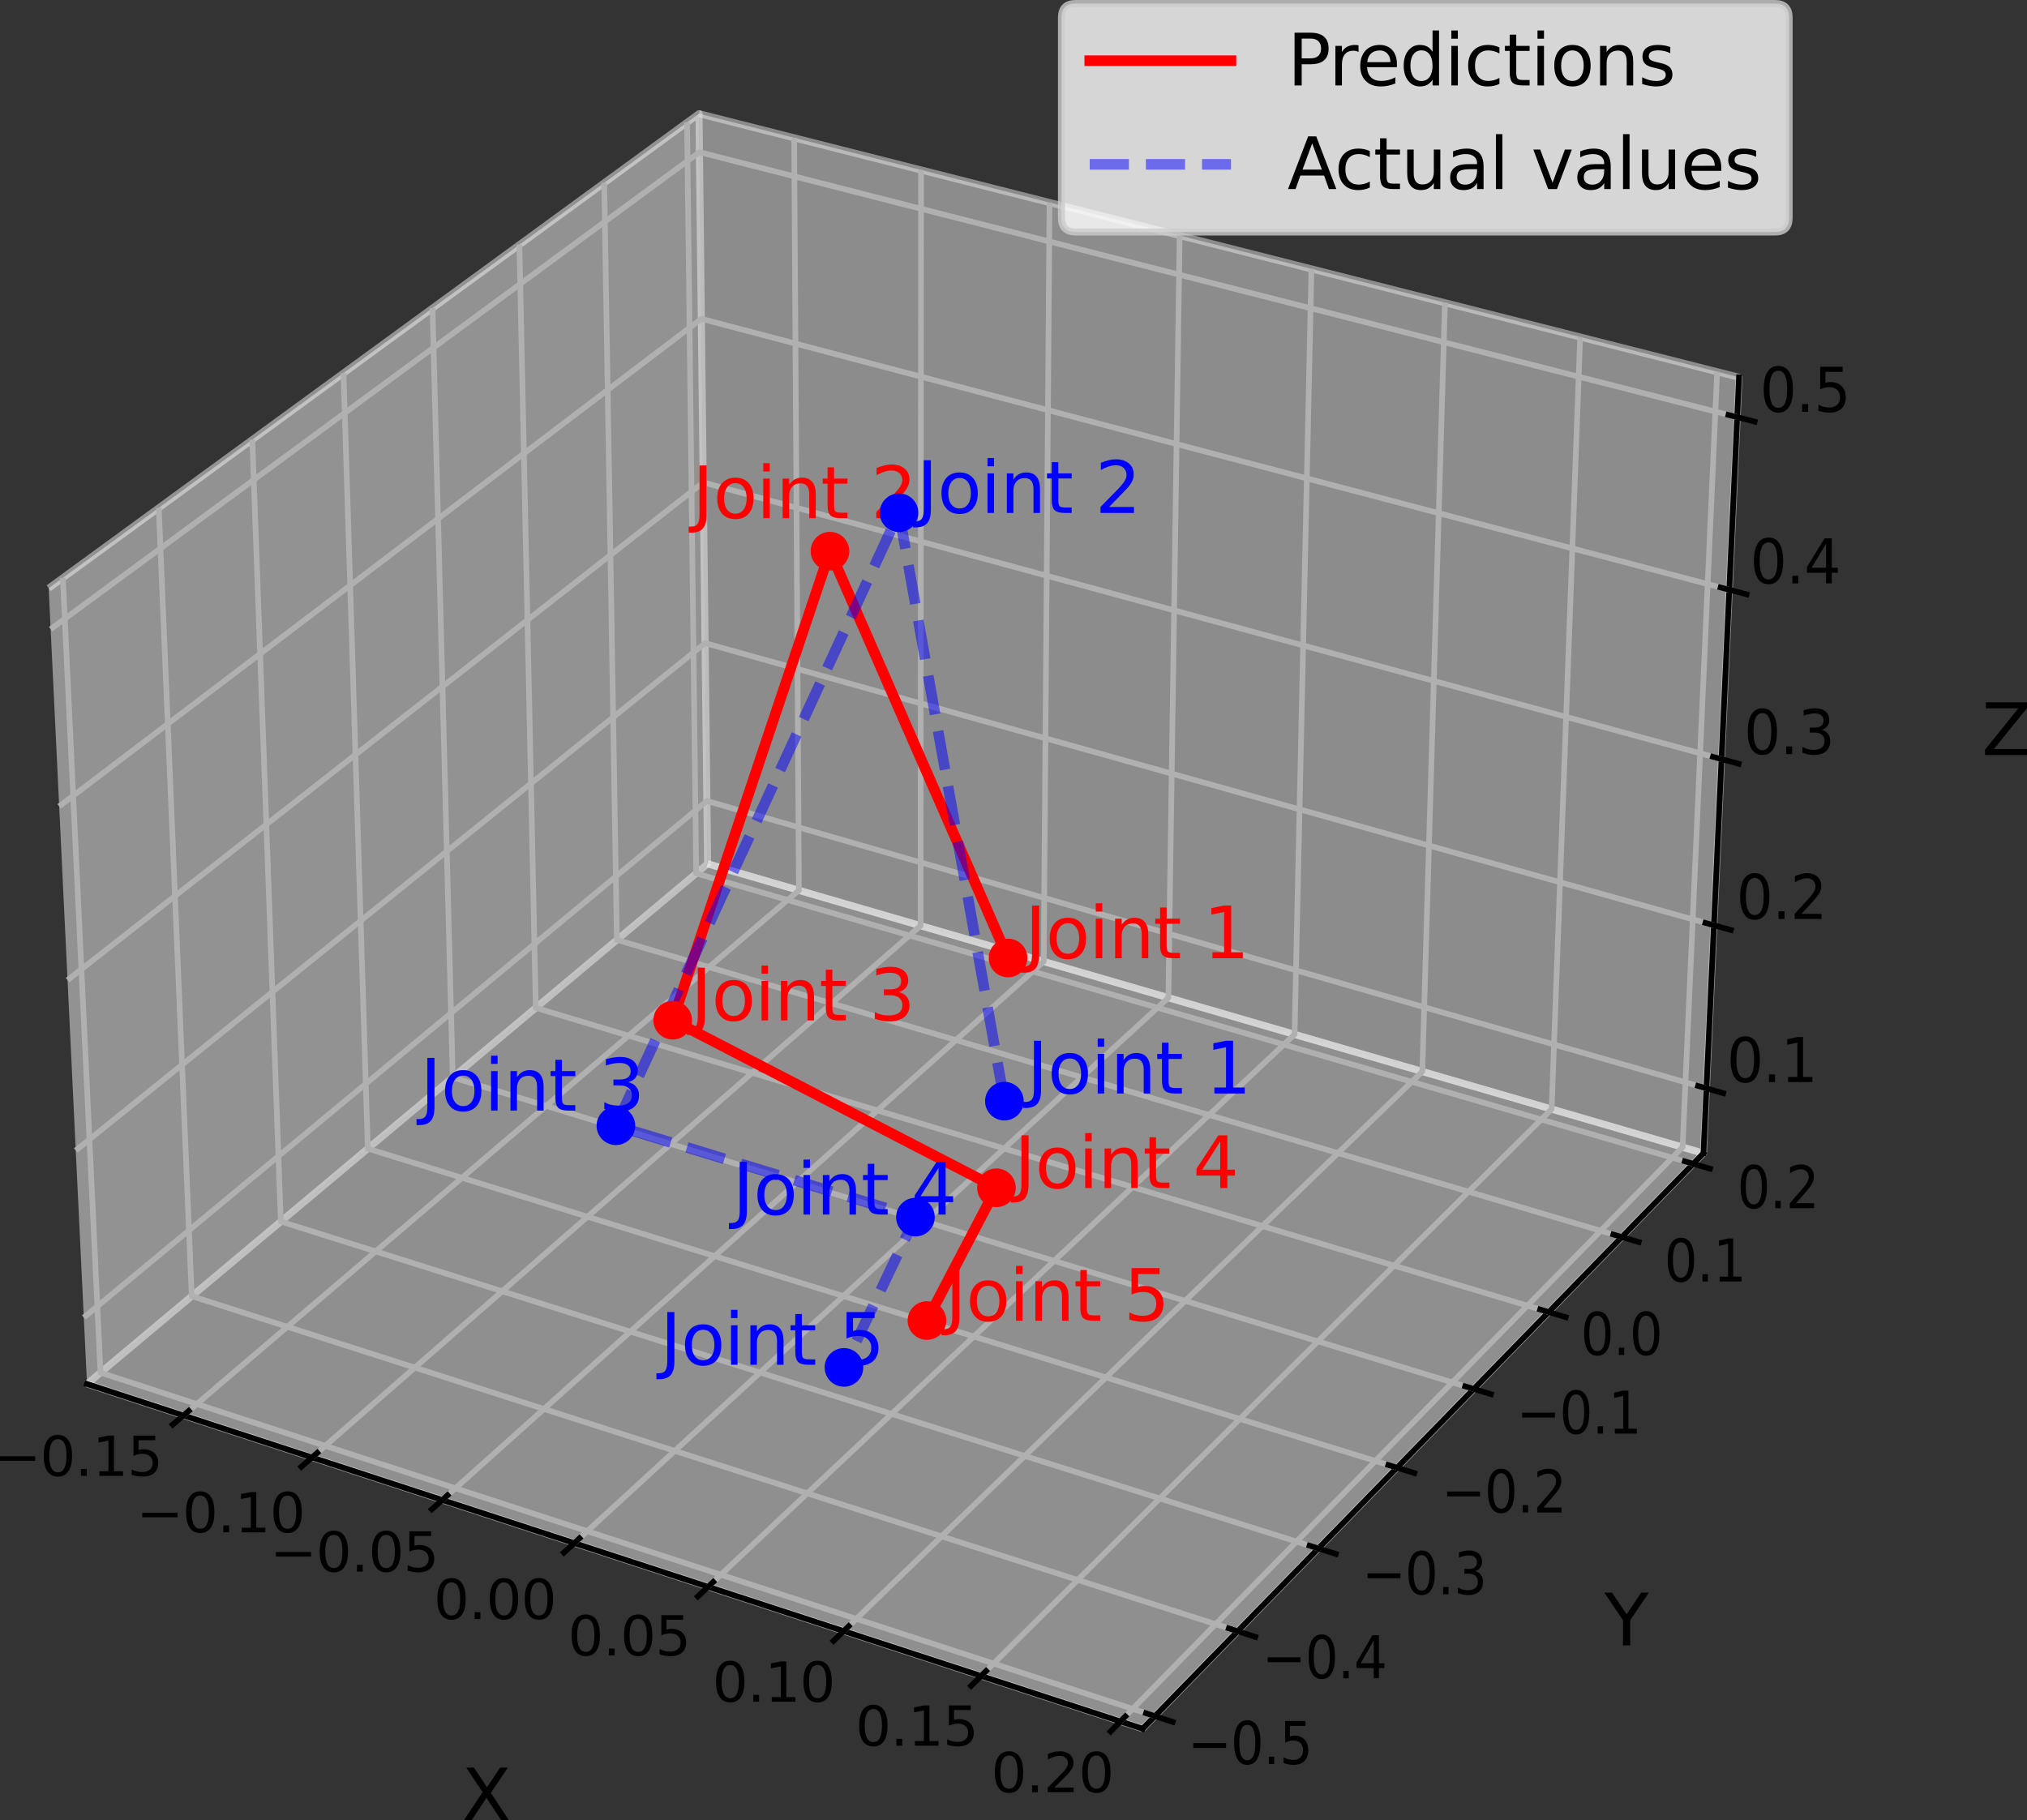 <?xml version="1.0" encoding="UTF-8" standalone="no"?>
<svg
   width="287.027pt"
   height="257.796pt"
   viewBox="0 0 287.027 257.796"
   version="1.1"
   id="svg1623"
   sodipodi:docname="grafic3d.svg"
   inkscape:version="1.1.2 (0a00cf5339, 2022-02-04)"
   xmlns:inkscape="http://www.inkscape.org/namespaces/inkscape"
   xmlns:sodipodi="http://sodipodi.sourceforge.net/DTD/sodipodi-0.dtd"
   xmlns:xlink="http://www.w3.org/1999/xlink"
   xmlns="http://www.w3.org/2000/svg"
   xmlns:svg="http://www.w3.org/2000/svg"
   xmlns:rdf="http://www.w3.org/1999/02/22-rdf-syntax-ns#"
   xmlns:cc="http://creativecommons.org/ns#"
   xmlns:dc="http://purl.org/dc/elements/1.1/">
  <rect x="0" y="0" width="287.027" height="257.796" fill="#333333" stroke="none"/>
  <sodipodi:namedview
     pagecolor="#ffffff"
     bordercolor="#666666"
     borderopacity="1"
     objecttolerance="10"
     gridtolerance="10"
     guidetolerance="10"
     inkscape:pageopacity="0"
     inkscape:pageshadow="2"
     inkscape:window-width="1846"
     inkscape:window-height="1016"
     id="namedview1625"
     showgrid="false"
     inkscape:zoom="1.8756036"
     inkscape:cx="133.55701"
     inkscape:cy="178.87575"
     inkscape:window-x="74"
     inkscape:window-y="27"
     inkscape:window-maximized="1"
     inkscape:current-layer="svg1623"
     inkscape:pagecheckerboard="0"
     inkscape:document-units="pt"
     fit-margin-top="0"
     fit-margin-left="0"
     fit-margin-right="0"
     fit-margin-bottom="0" />
  <defs
     id="defs875"
     style="stroke-linecap:butt;stroke-linejoin:round">
    <style
       type="text/css"
       id="style873">*{stroke-linejoin: round; stroke-linecap: butt}</style>
    <clipPath
       clipPathUnits="userSpaceOnUse"
       id="clipPath2516"
       style="stroke-linecap:butt;stroke-linejoin:round">
      <rect
         style="fill:#0000ff;fill-rule:evenodd;stroke-width:0.75;stroke-linecap:butt;stroke-linejoin:round"
         id="rect2518"
         width="64.183"
         height="454.922"
         x="410.488"
         y="-21.159" />
    </clipPath>
    <clipPath
       clipPathUnits="userSpaceOnUse"
       id="clipPath2520"
       style="stroke-linecap:butt;stroke-linejoin:round">
      <rect
         style="fill:#0000ff;fill-rule:evenodd;stroke-width:0.75;stroke-linecap:butt;stroke-linejoin:round"
         id="rect2522"
         width="64.183"
         height="454.922"
         x="410.488"
         y="-21.159" />
    </clipPath>
    <style
       id="style8170"
       type="text/css">*{stroke-linejoin: round; stroke-linecap: butt}</style>
    <path
       transform="scale(0.016)"
       d="m 403,4666 h 678 L 2241,2931 3406,4666 h 678 L 2584,2425 4184,0 H 3506 L 2194,1984 872,0 H 191 l 1665,2491 z"
       id="DejaVuSans-58" />
    <path
       transform="scale(0.016)"
       d="M 678,2272 H 4684 V 1741 H 678 Z"
       id="DejaVuSans-2212" />
    <path
       transform="scale(0.016)"
       d="m 2034,4250 q -487,0 -733,-480 -245,-479 -245,-1442 0,-959 245,-1439 246,-480 733,-480 491,0 736,480 246,480 246,1439 0,963 -246,1442 -245,480 -736,480 z m 0,500 q 785,0 1199,-621 414,-620 414,-1801 0,-1178 -414,-1799 -414,-620 -1199,-620 -784,0 -1198,620 -414,621 -414,1799 0,1181 414,1801 414,621 1198,621 z"
       id="DejaVuSans-30" />
    <path
       transform="scale(0.016)"
       d="m 684,794 h 660 V 0 H 684 Z"
       id="DejaVuSans-2e" />
    <path
       transform="scale(0.016)"
       d="M 794,531 H 1825 V 4091 L 703,3866 v 575 l 1116,225 h 631 V 531 H 3481 V 0 H 794 Z"
       id="DejaVuSans-31" />
    <path
       transform="scale(0.016)"
       d="M 691,4666 H 3169 V 4134 H 1269 V 2991 q 137,47 274,70 138,23 276,23 781,0 1237,-428 457,-428 457,-1159 Q 3513,744 3044,326 2575,-91 1722,-91 1428,-91 1123,-41 819,9 494,109 v 635 q 281,-153 581,-228 300,-75 634,-75 541,0 856,284 316,284 316,772 0,487 -316,771 -315,285 -856,285 -253,0 -505,-56 -251,-56 -513,-175 z"
       id="DejaVuSans-35" />
    <path
       transform="scale(0.016)"
       d="M 1228,531 H 3431 V 0 H 469 v 531 q 359,372 979,998 621,627 780,809 303,340 423,576 121,236 121,464 0,372 -261,606 -261,235 -680,235 -297,0 -627,-103 -329,-103 -704,-313 v 638 q 381,153 712,231 332,78 607,78 725,0 1156,-363 431,-362 431,-968 0,-288 -108,-546 -107,-257 -392,-607 -78,-91 -497,-524 Q 1991,1309 1228,531 Z"
       id="DejaVuSans-32" />
    <path
       transform="scale(0.016)"
       d="M -13,4666 H 666 L 1959,2747 3244,4666 h 678 L 2272,2222 V 0 h -634 v 2222 z"
       id="DejaVuSans-59" />
    <path
       transform="scale(0.016)"
       d="M 2419,4116 825,1625 h 1594 z m -166,550 h 794 V 1625 h 666 V 1100 H 3047 V 0 H 2419 V 1100 H 313 v 609 z"
       id="DejaVuSans-34" />
    <path
       transform="scale(0.016)"
       d="m 2597,2516 q 453,-97 707,-404 255,-306 255,-756 0,-690 -475,-1069 -475,-378 -1350,-378 -293,0 -604,58 -311,58 -642,174 v 609 q 262,-153 574,-231 313,-78 654,-78 593,0 904,234 311,234 311,681 0,413 -289,645 -289,233 -804,233 h -544 v 519 h 569 q 465,0 712,186 247,186 247,536 0,359 -255,551 -254,193 -729,193 -260,0 -557,-57 -297,-56 -653,-174 v 562 q 360,100 674,150 314,50 592,50 719,0 1137,-327 419,-326 419,-882 0,-388 -222,-655 -222,-267 -631,-370 z"
       id="DejaVuSans-33" />
    <path
       transform="scale(0.016)"
       d="M 359,4666 H 4025 V 4184 L 1075,531 H 4097 V 0 H 288 V 481 L 3238,4134 H 359 Z"
       id="DejaVuSans-5a" />
    <path
       style="stroke:#0000ff"
       d="m 0,2.236 c 0.593,0 1.162,-0.236 1.581,-0.655 C 2,1.162 2.236,0.593 2.236,0 c 0,-0.593 -0.236,-1.162 -0.655,-1.581 C 1.162,-2 0.593,-2.236 0,-2.236 c -0.593,0 -1.162,0.236 -1.581,0.655 C -2,-1.162 -2.236,-0.593 -2.236,0 c 0,0.593 0.236,1.162 0.655,1.581 C -1.162,2 -0.593,2.236 0,2.236 Z"
       id="m862a7a7885" />
    <path
       transform="scale(0.016)"
       d="m 628,4666 h 631 V 325 q 0,-844 -320,-1225 -320,-381 -1030,-381 h -240 v 531 h 197 q 418,0 590,235 172,234 172,840 z"
       id="DejaVuSans-4a" />
    <path
       transform="scale(0.016)"
       d="m 1959,3097 q -462,0 -731,-361 -269,-361 -269,-989 0,-628 267,-989 268,-361 733,-361 460,0 728,362 269,363 269,988 0,622 -269,986 -268,364 -728,364 z m 0,487 q 750,0 1178,-488 429,-487 429,-1349 Q 3566,888 3137,398 2709,-91 1959,-91 1206,-91 779,398 353,888 353,1747 q 0,862 426,1349 427,488 1180,488 z"
       id="DejaVuSans-6f" />
    <path
       transform="scale(0.016)"
       d="m 603,3500 h 575 V 0 H 603 Z m 0,1363 h 575 V 4134 H 603 Z"
       id="DejaVuSans-69" />
    <path
       transform="scale(0.016)"
       d="M 3513,2113 V 0 h -575 v 2094 q 0,497 -194,743 -194,247 -581,247 -466,0 -735,-297 -269,-296 -269,-809 V 0 H 581 v 3500 h 578 v -544 q 207,316 486,472 280,156 646,156 603,0 912,-373 310,-373 310,-1098 z"
       id="DejaVuSans-6e" />
    <path
       transform="scale(0.016)"
       d="M 1172,4494 V 3500 H 2356 V 3053 H 1172 V 1153 q 0,-428 117,-550 117,-122 477,-122 h 590 V 0 H 1766 Q 1100,0 847,248 594,497 594,1153 V 3053 H 172 v 447 h 422 v 994 z"
       id="DejaVuSans-74" />
    <path
       transform="scale(0.016)"
       id="DejaVuSans-20"
       d="" />
    <path
       style="stroke:#ff0000"
       d="m 0,2.236 c 0.593,0 1.162,-0.236 1.581,-0.655 C 2,1.162 2.236,0.593 2.236,0 c 0,-0.593 -0.236,-1.162 -0.655,-1.581 C 1.162,-2 0.593,-2.236 0,-2.236 c -0.593,0 -1.162,0.236 -1.581,0.655 C -2,-1.162 -2.236,-0.593 -2.236,0 c 0,0.593 0.236,1.162 0.655,1.581 C -1.162,2 -0.593,2.236 0,2.236 Z"
       id="m23fb907e29" />
    <path
       transform="scale(0.016)"
       d="M 1259,4147 V 2394 h 794 q 441,0 681,228 241,228 241,650 0,419 -241,647 -240,228 -681,228 z m -631,519 h 1425 q 785,0 1186,-355 402,-355 402,-1039 0,-691 -402,-1044 -401,-353 -1186,-353 H 1259 V 0 H 628 Z"
       id="DejaVuSans-50" />
    <path
       transform="scale(0.016)"
       d="m 2631,2963 q -97,56 -211,82 -114,27 -251,27 -488,0 -749,-317 -261,-317 -261,-911 V 0 H 581 v 3500 h 578 v -544 q 182,319 472,473 291,155 707,155 59,0 131,-8 72,-7 159,-23 z"
       id="DejaVuSans-72" />
    <path
       transform="scale(0.016)"
       d="M 3597,1894 V 1613 H 953 q 38,-594 358,-905 320,-311 892,-311 331,0 642,81 311,81 618,244 V 178 Q 3153,47 2828,-22 2503,-91 2169,-91 1331,-91 842,396 353,884 353,1716 q 0,859 464,1363 464,505 1252,505 706,0 1117,-455 411,-454 411,-1235 z m -575,169 q -6,471 -264,752 -258,282 -683,282 -481,0 -770,-272 -289,-272 -333,-766 z"
       id="DejaVuSans-65" />
    <path
       transform="scale(0.016)"
       d="m 2906,2969 v 1894 h 575 V 0 H 2906 V 525 Q 2725,213 2448,61 2172,-91 1784,-91 1150,-91 751,415 353,922 353,1747 q 0,825 398,1331 399,506 1033,506 388,0 664,-152 277,-151 458,-463 z M 947,1747 q 0,-634 261,-995 261,-361 717,-361 456,0 718,361 263,361 263,995 0,634 -263,995 -262,361 -718,361 -456,0 -717,-361 -261,-361 -261,-995 z"
       id="DejaVuSans-64" />
    <path
       transform="scale(0.016)"
       d="m 3122,3366 v -538 q -244,135 -489,202 -245,67 -495,67 -560,0 -870,-355 -309,-354 -309,-995 0,-641 309,-996 310,-354 870,-354 250,0 495,67 245,67 489,202 V 134 Q 2881,22 2623,-34 2366,-91 2075,-91 1284,-91 818,406 353,903 353,1747 q 0,856 470,1346 471,491 1290,491 265,0 518,-55 253,-54 491,-163 z"
       id="DejaVuSans-63" />
    <path
       transform="scale(0.016)"
       d="m 2834,3397 v -544 q -243,125 -506,187 -262,63 -544,63 -428,0 -642,-131 -214,-131 -214,-394 0,-200 153,-314 153,-114 616,-217 l 197,-44 q 612,-131 870,-370 258,-239 258,-667 0,-488 -386,-773 Q 2250,-91 1575,-91 1294,-91 989,-36 684,19 347,128 v 594 q 319,-166 628,-249 309,-82 613,-82 406,0 624,139 219,139 219,392 0,234 -158,359 -157,125 -692,241 l -200,47 q -534,112 -772,345 -237,233 -237,639 0,494 350,762 350,269 994,269 318,0 599,-47 282,-46 519,-140 z"
       id="DejaVuSans-73" />
    <path
       transform="scale(0.016)"
       d="M 2188,4044 1331,1722 h 1716 z m -357,622 h 716 L 4325,0 H 3669 L 3244,1197 H 1141 L 716,0 H 50 Z"
       id="DejaVuSans-41" />
    <path
       transform="scale(0.016)"
       d="m 544,1381 v 2119 h 575 V 1403 q 0,-497 193,-746 194,-248 582,-248 465,0 735,297 271,297 271,810 v 1984 h 575 V 0 H 2900 V 538 Q 2691,219 2414,64 2138,-91 1772,-91 1169,-91 856,284 544,659 544,1381 Z m 1447,2203 z"
       id="DejaVuSans-75" />
    <path
       transform="scale(0.016)"
       d="m 2194,1759 q -697,0 -966,-159 -269,-159 -269,-544 0,-306 202,-486 202,-179 548,-179 479,0 768,339 289,339 289,901 v 128 z m 1147,238 V 0 H 2766 V 531 Q 2569,213 2275,61 1981,-91 1556,-91 q -537,0 -855,302 -317,302 -317,808 0,590 395,890 396,300 1180,300 h 807 v 57 q 0,397 -261,614 -261,217 -733,217 -300,0 -585,-72 -284,-72 -546,-216 v 532 q 315,122 612,182 297,61 578,61 760,0 1135,-394 375,-393 375,-1193 z"
       id="DejaVuSans-61" />
    <path
       transform="scale(0.016)"
       d="m 603,4863 h 575 V 0 H 603 Z"
       id="DejaVuSans-6c" />
    <path
       transform="scale(0.016)"
       d="M 191,3500 H 800 L 1894,563 2988,3500 h 609 L 2284,0 h -781 z"
       id="DejaVuSans-76" />
    <clipPath
       id="ped0759401c">
      <rect
         id="rect8915"
         height="266.112"
         width="266.112"
         y="41.472"
         x="103.104" />
    </clipPath>
  </defs>
  <defs
     id="defs1621">
    <clipPath
       id="pbb9eb6d39f"
       style="stroke-linecap:butt;stroke-linejoin:round">
      <rect
         x="103.104"
         y="41.472"
         width="266.112"
         height="266.112"
         id="rect1618"
         style="stroke-linecap:butt;stroke-linejoin:round" />
    </clipPath>
  </defs>
  <rect
     style="fill:#0000ff;fill-rule:evenodd;stroke-width:0.75;stroke-linecap:butt;stroke-linejoin:round"
     id="rect2495"
     width="117.786"
     height="371.696"
     x="-16.927"
     y="-3.527"
     clip-path="url(#clipPath2520)"
     transform="translate(-300.762,-74.472)" />
  <g
     style="stroke-linecap:butt;stroke-linejoin:round"
     id="pane3d_1"
     transform="translate(-110.877,-45.972)">
    <g
       style="stroke-linecap:butt;stroke-linejoin:round"
       id="patch_3">
      <path
         inkscape:connector-curvature="0"
         d="m 123.197,241.969 87.879,-73.662 -1.222,-106.233 -92.084,67.199"
         style="opacity:0.5;fill:#f2f2f2;stroke:#f2f2f2;stroke-linecap:butt;stroke-linejoin:miter"
         id="path8180" />
    </g>
  </g>
  <g
     style="stroke-linecap:butt;stroke-linejoin:round"
     id="pane3d_2"
     transform="translate(-110.877,-45.972)">
    <g
       style="stroke-linecap:butt;stroke-linejoin:round"
       id="patch_4">
      <path
         inkscape:connector-curvature="0"
         d="M 211.076,168.307 352.09,209.295 357.123,99.402 209.855,62.074"
         style="opacity:0.5;fill:#e6e6e6;stroke:#e6e6e6;stroke-linecap:butt;stroke-linejoin:miter"
         id="path8184" />
    </g>
  </g>
  <g
     style="stroke-linecap:butt;stroke-linejoin:round"
     id="pane3d_3"
     transform="translate(-110.877,-45.972)">
    <g
       style="stroke-linecap:butt;stroke-linejoin:round"
       id="patch_5">
      <path
         inkscape:connector-curvature="0"
         d="M 123.197,241.969 272.679,290.79 352.09,209.295 211.076,168.307"
         style="opacity:0.5;fill:#ececec;stroke:#ececec;stroke-linecap:butt;stroke-linejoin:miter"
         id="path8188" />
    </g>
  </g>
  <g
     style="stroke-linecap:butt;stroke-linejoin:round"
     id="line2d_1"
     transform="translate(-110.877,-45.972)">
    <path
       inkscape:connector-curvature="0"
       d="m 123.197,241.969 149.482,48.821"
       style="fill:none;stroke:#000000;stroke-width:0.8;stroke-linecap:square;stroke-linejoin:round"
       id="path8192" />
  </g>
  <g
     style="stroke-linecap:butt;stroke-linejoin:round"
     id="text_1"
     transform="translate(-110.877,-45.972)">
    <!-- X -->
    <g
       style="stroke-linecap:butt;stroke-linejoin:round"
       transform="matrix(0.1,0,0,-0.1,176.251,303.768)"
       id="g8200">
      <defs
         id="defs8196">
        <path
           style="stroke-linecap:butt;stroke-linejoin:round"
           inkscape:connector-curvature="0"
           id="path8972"
           d="m 403,4666 h 678 L 2241,2931 3406,4666 h 678 L 2584,2425 4184,0 H 3506 L 2194,1984 872,0 H 191 l 1665,2491 z"
           transform="scale(0.016)" />
      </defs>
      <use
         height="100%"
         width="100%"
         y="0"
         x="0"
         style="stroke-linecap:butt;stroke-linejoin:round"
         xlink:href="#DejaVuSans-58"
         id="use8198" />
    </g>
  </g>
  <g
     style="stroke-linecap:butt;stroke-linejoin:round"
     id="Line3DCollection_1"
     transform="translate(-110.877,-45.972)">
    <path
       inkscape:connector-curvature="0"
       d="M 136.848,246.428 224.005,172.065 223.331,65.49"
       style="fill:none;stroke:#b0b0b0;stroke-width:0.8;stroke-linecap:butt;stroke-linejoin:round"
       id="path8203" />
    <path
       inkscape:connector-curvature="0"
       d="m 155.056,252.374 86.179,-75.301 0.064,-107.029"
       style="fill:none;stroke:#b0b0b0;stroke-width:0.8;stroke-linecap:butt;stroke-linejoin:round"
       id="path8205" />
    <path
       inkscape:connector-curvature="0"
       d="m 173.505,258.4 85.168,-76.258 0.82,-107.486"
       style="fill:none;stroke:#b0b0b0;stroke-width:0.8;stroke-linecap:butt;stroke-linejoin:round"
       id="path8207" />
    <path
       inkscape:connector-curvature="0"
       d="M 192.199,264.505 276.324,187.272 277.919,79.326"
       style="fill:none;stroke:#b0b0b0;stroke-width:0.8;stroke-linecap:butt;stroke-linejoin:round"
       id="path8209" />
    <path
       inkscape:connector-curvature="0"
       d="m 211.144,270.693 83.048,-78.227 2.389,-108.409"
       style="fill:none;stroke:#b0b0b0;stroke-width:0.8;stroke-linecap:butt;stroke-linejoin:round"
       id="path8211" />
    <path
       inkscape:connector-curvature="0"
       d="m 230.344,276.963 81.936,-79.24 3.204,-108.876"
       style="fill:none;stroke:#b0b0b0;stroke-width:0.8;stroke-linecap:butt;stroke-linejoin:round"
       id="path8213" />
    <path
       inkscape:connector-curvature="0"
       d="m 249.805,283.319 80.787,-80.273 4.039,-109.345"
       style="fill:none;stroke:#b0b0b0;stroke-width:0.8;stroke-linecap:butt;stroke-linejoin:round"
       id="path8215" />
    <path
       inkscape:connector-curvature="0"
       d="m 269.531,289.762 79.602,-81.327 4.895,-109.817"
       style="fill:none;stroke:#b0b0b0;stroke-width:0.8;stroke-linecap:butt;stroke-linejoin:round"
       id="path8217" />
  </g>
  <g
     style="stroke-linecap:butt;stroke-linejoin:round"
     id="line2d_2"
     transform="translate(-110.877,-45.972)">
    <path
       inkscape:connector-curvature="0"
       d="m 137.607,245.78 -2.28,1.946"
       style="fill:none;stroke:#000000;stroke-width:0.8;stroke-linecap:square;stroke-linejoin:round"
       id="path8220" />
  </g>
  <g
     style="stroke-linecap:butt;stroke-linejoin:round"
     id="text_2"
     transform="matrix(0.778,0,0,0.763,-89.548,3.175)">
    <!-- −0.15 -->
    <g
       style="stroke-linecap:butt;stroke-linejoin:round"
       transform="matrix(0.1,0,0,-0.1,114.001,269.768)"
       id="g8240">
      <defs
         id="defs8228">
        <path
           style="stroke-linecap:butt;stroke-linejoin:round"
           inkscape:connector-curvature="0"
           id="path8989"
           d="M 678,2272 H 4684 V 1741 H 678 Z"
           transform="scale(0.016)" />
        <path
           style="stroke-linecap:butt;stroke-linejoin:round"
           inkscape:connector-curvature="0"
           id="path8991"
           d="m 2034,4250 q -487,0 -733,-480 -245,-479 -245,-1442 0,-959 245,-1439 246,-480 733,-480 491,0 736,480 246,480 246,1439 0,963 -246,1442 -245,480 -736,480 z m 0,500 q 785,0 1199,-621 414,-620 414,-1801 0,-1178 -414,-1799 -414,-620 -1199,-620 -784,0 -1198,620 -414,621 -414,1799 0,1181 414,1801 414,621 1198,621 z"
           transform="scale(0.016)" />
        <path
           style="stroke-linecap:butt;stroke-linejoin:round"
           inkscape:connector-curvature="0"
           id="path8993"
           d="m 684,794 h 660 V 0 H 684 Z"
           transform="scale(0.016)" />
        <path
           style="stroke-linecap:butt;stroke-linejoin:round"
           inkscape:connector-curvature="0"
           id="path8995"
           d="M 794,531 H 1825 V 4091 L 703,3866 v 575 l 1116,225 h 631 V 531 H 3481 V 0 H 794 Z"
           transform="scale(0.016)" />
        <path
           style="stroke-linecap:butt;stroke-linejoin:round"
           inkscape:connector-curvature="0"
           id="path8997"
           d="M 691,4666 H 3169 V 4134 H 1269 V 2991 q 137,47 274,70 138,23 276,23 781,0 1237,-428 457,-428 457,-1159 Q 3513,744 3044,326 2575,-91 1722,-91 1428,-91 1123,-41 819,9 494,109 v 635 q 281,-153 581,-228 300,-75 634,-75 541,0 856,284 316,284 316,772 0,487 -316,771 -315,285 -856,285 -253,0 -505,-56 -251,-56 -513,-175 z"
           transform="scale(0.016)" />
      </defs>
      <use
         height="100%"
         width="100%"
         y="0"
         x="0"
         style="stroke-linecap:butt;stroke-linejoin:round"
         xlink:href="#DejaVuSans-2212"
         id="use8230" />
      <use
         height="100%"
         width="100%"
         y="0"
         style="stroke-linecap:butt;stroke-linejoin:round"
         xlink:href="#DejaVuSans-30"
         x="83.789"
         id="use8232" />
      <use
         height="100%"
         width="100%"
         y="0"
         style="stroke-linecap:butt;stroke-linejoin:round"
         xlink:href="#DejaVuSans-2e"
         x="147.412"
         id="use8234" />
      <use
         height="100%"
         width="100%"
         y="0"
         style="stroke-linecap:butt;stroke-linejoin:round"
         xlink:href="#DejaVuSans-31"
         x="179.199"
         id="use8236" />
      <use
         height="100%"
         width="100%"
         y="0"
         style="stroke-linecap:butt;stroke-linejoin:round"
         xlink:href="#DejaVuSans-35"
         x="242.822"
         id="use8238" />
    </g>
  </g>
  <g
     style="stroke-linecap:butt;stroke-linejoin:round"
     id="line2d_3"
     transform="translate(-110.877,-45.972)">
    <path
       inkscape:connector-curvature="0"
       d="m 155.807,251.718 -2.256,1.971"
       style="fill:none;stroke:#000000;stroke-width:0.8;stroke-linecap:square;stroke-linejoin:round"
       id="path8244" />
  </g>
  <g
     style="stroke-linecap:butt;stroke-linejoin:round"
     id="text_3"
     transform="matrix(0.778,0,0,0.763,-83.571,6.54)">
    <!-- −0.10 -->
    <g
       style="stroke-linecap:butt;stroke-linejoin:round"
       transform="matrix(0.1,0,0,-0.1,132.227,275.841)"
       id="g8257">
      <use
         height="100%"
         width="100%"
         y="0"
         x="0"
         style="stroke-linecap:butt;stroke-linejoin:round"
         xlink:href="#DejaVuSans-2212"
         id="use8247" />
      <use
         height="100%"
         width="100%"
         y="0"
         style="stroke-linecap:butt;stroke-linejoin:round"
         xlink:href="#DejaVuSans-30"
         x="83.789"
         id="use8249" />
      <use
         height="100%"
         width="100%"
         y="0"
         style="stroke-linecap:butt;stroke-linejoin:round"
         xlink:href="#DejaVuSans-2e"
         x="147.412"
         id="use8251" />
      <use
         height="100%"
         width="100%"
         y="0"
         style="stroke-linecap:butt;stroke-linejoin:round"
         xlink:href="#DejaVuSans-31"
         x="179.199"
         id="use8253" />
      <use
         height="100%"
         width="100%"
         y="0"
         style="stroke-linecap:butt;stroke-linejoin:round"
         xlink:href="#DejaVuSans-30"
         x="242.822"
         id="use8255" />
    </g>
  </g>
  <g
     style="stroke-linecap:butt;stroke-linejoin:round"
     id="line2d_4"
     transform="translate(-110.877,-45.972)">
    <path
       inkscape:connector-curvature="0"
       d="m 174.247,257.735 -2.231,1.997"
       style="fill:none;stroke:#000000;stroke-width:0.8;stroke-linecap:square;stroke-linejoin:round"
       id="path8261" />
  </g>
  <g
     style="stroke-linecap:butt;stroke-linejoin:round"
     id="text_4"
     transform="matrix(0.778,0,0,0.763,-79.02,7.407)">
    <!-- −0.05 -->
    <g
       style="stroke-linecap:butt;stroke-linejoin:round"
       transform="matrix(0.1,0,0,-0.1,150.696,281.995)"
       id="g8274">
      <use
         height="100%"
         width="100%"
         y="0"
         x="0"
         style="stroke-linecap:butt;stroke-linejoin:round"
         xlink:href="#DejaVuSans-2212"
         id="use8264" />
      <use
         height="100%"
         width="100%"
         y="0"
         style="stroke-linecap:butt;stroke-linejoin:round"
         xlink:href="#DejaVuSans-30"
         x="83.789"
         id="use8266" />
      <use
         height="100%"
         width="100%"
         y="0"
         style="stroke-linecap:butt;stroke-linejoin:round"
         xlink:href="#DejaVuSans-2e"
         x="147.412"
         id="use8268" />
      <use
         height="100%"
         width="100%"
         y="0"
         style="stroke-linecap:butt;stroke-linejoin:round"
         xlink:href="#DejaVuSans-30"
         x="179.199"
         id="use8270" />
      <use
         height="100%"
         width="100%"
         y="0"
         style="stroke-linecap:butt;stroke-linejoin:round"
         xlink:href="#DejaVuSans-35"
         x="242.822"
         id="use8272" />
    </g>
  </g>
  <g
     style="stroke-linecap:butt;stroke-linejoin:round"
     id="line2d_5"
     transform="translate(-110.877,-45.972)">
    <path
       inkscape:connector-curvature="0"
       d="m 192.933,263.832 -2.205,2.024"
       style="fill:none;stroke:#000000;stroke-width:0.8;stroke-linecap:square;stroke-linejoin:round"
       id="path8278" />
  </g>
  <g
     style="stroke-linecap:butt;stroke-linejoin:round"
     id="text_5"
     transform="matrix(0.778,0,0,0.763,-73.656,9.365)">
    <!-- 0.00 -->
    <g
       style="stroke-linecap:butt;stroke-linejoin:round"
       transform="matrix(0.1,0,0,-0.1,173.601,288.23)"
       id="g8289">
      <use
         height="100%"
         width="100%"
         y="0"
         x="0"
         style="stroke-linecap:butt;stroke-linejoin:round"
         xlink:href="#DejaVuSans-30"
         id="use8281" />
      <use
         height="100%"
         width="100%"
         y="0"
         style="stroke-linecap:butt;stroke-linejoin:round"
         xlink:href="#DejaVuSans-2e"
         x="63.623"
         id="use8283" />
      <use
         height="100%"
         width="100%"
         y="0"
         style="stroke-linecap:butt;stroke-linejoin:round"
         xlink:href="#DejaVuSans-30"
         x="95.41"
         id="use8285" />
      <use
         height="100%"
         width="100%"
         y="0"
         style="stroke-linecap:butt;stroke-linejoin:round"
         xlink:href="#DejaVuSans-30"
         x="159.033"
         id="use8287" />
    </g>
  </g>
  <g
     style="stroke-linecap:butt;stroke-linejoin:round"
     id="line2d_6"
     transform="translate(-110.877,-45.972)">
    <path
       inkscape:connector-curvature="0"
       d="m 211.869,270.01 -2.178,2.051"
       style="fill:none;stroke:#000000;stroke-width:0.8;stroke-linecap:square;stroke-linejoin:round"
       id="path8293" />
  </g>
  <g
     style="stroke-linecap:butt;stroke-linejoin:round"
     id="text_6"
     transform="matrix(0.778,0,0,0.763,-69.404,9.697)">
    <!-- 0.05 -->
    <g
       style="stroke-linecap:butt;stroke-linejoin:round"
       transform="matrix(0.1,0,0,-0.1,192.568,294.55)"
       id="g8304">
      <use
         height="100%"
         width="100%"
         y="0"
         x="0"
         style="stroke-linecap:butt;stroke-linejoin:round"
         xlink:href="#DejaVuSans-30"
         id="use8296" />
      <use
         height="100%"
         width="100%"
         y="0"
         style="stroke-linecap:butt;stroke-linejoin:round"
         xlink:href="#DejaVuSans-2e"
         x="63.623"
         id="use8298" />
      <use
         height="100%"
         width="100%"
         y="0"
         style="stroke-linecap:butt;stroke-linejoin:round"
         xlink:href="#DejaVuSans-30"
         x="95.41"
         id="use8300" />
      <use
         height="100%"
         width="100%"
         y="0"
         style="stroke-linecap:butt;stroke-linejoin:round"
         xlink:href="#DejaVuSans-35"
         x="159.033"
         id="use8302" />
    </g>
  </g>
  <g
     style="stroke-linecap:butt;stroke-linejoin:round"
     id="line2d_7"
     transform="translate(-110.877,-45.972)">
    <path
       inkscape:connector-curvature="0"
       d="m 231.059,276.271 -2.15,2.079"
       style="fill:none;stroke:#000000;stroke-width:0.8;stroke-linecap:square;stroke-linejoin:round"
       id="path8308" />
  </g>
  <g
     style="stroke-linecap:butt;stroke-linejoin:round"
     id="text_7"
     transform="matrix(0.778,0,0,0.763,-63.904,11.365)">
    <!-- 0.10 -->
    <g
       style="stroke-linecap:butt;stroke-linejoin:round"
       transform="matrix(0.1,0,0,-0.1,211.792,300.954)"
       id="g8319">
      <use
         height="100%"
         width="100%"
         y="0"
         x="0"
         style="stroke-linecap:butt;stroke-linejoin:round"
         xlink:href="#DejaVuSans-30"
         id="use8311" />
      <use
         height="100%"
         width="100%"
         y="0"
         style="stroke-linecap:butt;stroke-linejoin:round"
         xlink:href="#DejaVuSans-2e"
         x="63.623"
         id="use8313" />
      <use
         height="100%"
         width="100%"
         y="0"
         style="stroke-linecap:butt;stroke-linejoin:round"
         xlink:href="#DejaVuSans-31"
         x="95.41"
         id="use8315" />
      <use
         height="100%"
         width="100%"
         y="0"
         style="stroke-linecap:butt;stroke-linejoin:round"
         xlink:href="#DejaVuSans-30"
         x="159.033"
         id="use8317" />
    </g>
  </g>
  <g
     style="stroke-linecap:butt;stroke-linejoin:round"
     id="line2d_8"
     transform="translate(-110.877,-45.972)">
    <path
       inkscape:connector-curvature="0"
       d="m 250.51,282.618 -2.121,2.107"
       style="fill:none;stroke:#000000;stroke-width:0.8;stroke-linecap:square;stroke-linejoin:round"
       id="path8323" />
  </g>
  <g
     style="stroke-linecap:butt;stroke-linejoin:round"
     id="text_8"
     transform="matrix(0.778,0,0,0.763,-58.798,12.64)">
    <!-- 0.15 -->
    <g
       style="stroke-linecap:butt;stroke-linejoin:round"
       transform="matrix(0.1,0,0,-0.1,231.277,307.447)"
       id="g8334">
      <use
         height="100%"
         width="100%"
         y="0"
         x="0"
         style="stroke-linecap:butt;stroke-linejoin:round"
         xlink:href="#DejaVuSans-30"
         id="use8326" />
      <use
         height="100%"
         width="100%"
         y="0"
         style="stroke-linecap:butt;stroke-linejoin:round"
         xlink:href="#DejaVuSans-2e"
         x="63.623"
         id="use8328" />
      <use
         height="100%"
         width="100%"
         y="0"
         style="stroke-linecap:butt;stroke-linejoin:round"
         xlink:href="#DejaVuSans-31"
         x="95.41"
         id="use8330" />
      <use
         height="100%"
         width="100%"
         y="0"
         style="stroke-linecap:butt;stroke-linejoin:round"
         xlink:href="#DejaVuSans-35"
         x="159.033"
         id="use8332" />
    </g>
  </g>
  <g
     style="stroke-linecap:butt;stroke-linejoin:round"
     id="line2d_9"
     transform="translate(-110.877,-45.972)">
    <path
       inkscape:connector-curvature="0"
       d="m 270.227,289.051 -2.091,2.136"
       style="fill:none;stroke:#000000;stroke-width:0.8;stroke-linecap:square;stroke-linejoin:round"
       id="path8338" />
  </g>
  <g
     style="stroke-linecap:butt;stroke-linejoin:round"
     id="text_9"
     transform="matrix(0.778,0,0,0.763,-54.956,14.214)">
    <!-- 0.20 -->
    <g
       style="stroke-linecap:butt;stroke-linejoin:round"
       transform="matrix(0.1,0,0,-0.1,251.03,314.028)"
       id="g8352">
      <defs
         id="defs8342">
        <path
           style="stroke-linecap:butt;stroke-linejoin:round"
           inkscape:connector-curvature="0"
           id="path9066"
           d="M 1228,531 H 3431 V 0 H 469 v 531 q 359,372 979,998 621,627 780,809 303,340 423,576 121,236 121,464 0,372 -261,606 -261,235 -680,235 -297,0 -627,-103 -329,-103 -704,-313 v 638 q 381,153 712,231 332,78 607,78 725,0 1156,-363 431,-362 431,-968 0,-288 -108,-546 -107,-257 -392,-607 -78,-91 -497,-524 Q 1991,1309 1228,531 Z"
           transform="scale(0.016)" />
      </defs>
      <use
         height="100%"
         width="100%"
         y="0"
         x="0"
         style="stroke-linecap:butt;stroke-linejoin:round"
         xlink:href="#DejaVuSans-30"
         id="use8344" />
      <use
         height="100%"
         width="100%"
         y="0"
         style="stroke-linecap:butt;stroke-linejoin:round"
         xlink:href="#DejaVuSans-2e"
         x="63.623"
         id="use8346" />
      <use
         height="100%"
         width="100%"
         y="0"
         style="stroke-linecap:butt;stroke-linejoin:round"
         xlink:href="#DejaVuSans-32"
         x="95.41"
         id="use8348" />
      <use
         height="100%"
         width="100%"
         y="0"
         style="stroke-linecap:butt;stroke-linejoin:round"
         xlink:href="#DejaVuSans-30"
         x="159.033"
         id="use8350" />
    </g>
  </g>
  <g
     style="stroke-linecap:butt;stroke-linejoin:round"
     id="line2d_10"
     transform="translate(-110.877,-45.972)">
    <path
       inkscape:connector-curvature="0"
       d="m 352.09,209.295 -79.411,81.495"
       style="fill:none;stroke:#000000;stroke-width:0.8;stroke-linecap:square;stroke-linejoin:round"
       id="path8357" />
  </g>
  <g
     style="stroke-linecap:butt;stroke-linejoin:round"
     id="text_10"
     transform="translate(-110.877,-45.972)">
    <!-- Y -->
    <g
       style="stroke-linecap:butt;stroke-linejoin:round"
       transform="matrix(0.1,0,0,-0.1,338.079,278.989)"
       id="g8365">
      <defs
         id="defs8361">
        <path
           style="stroke-linecap:butt;stroke-linejoin:round"
           inkscape:connector-curvature="0"
           id="path9079"
           d="M -13,4666 H 666 L 1959,2747 3244,4666 h 678 L 2272,2222 V 0 h -634 v 2222 z"
           transform="scale(0.016)" />
      </defs>
      <use
         height="100%"
         width="100%"
         y="0"
         x="0"
         style="stroke-linecap:butt;stroke-linejoin:round"
         xlink:href="#DejaVuSans-59"
         id="use8363" />
    </g>
  </g>
  <g
     style="stroke-linecap:butt;stroke-linejoin:round"
     id="Line3DCollection_2"
     transform="translate(-110.877,-45.972)">
    <path
       inkscape:connector-curvature="0"
       d="m 119.78,127.807 5.328,112.561 149.305,48.643"
       style="fill:none;stroke:#b0b0b0;stroke-width:0.8;stroke-linecap:butt;stroke-linejoin:round"
       id="path8368" />
    <path
       inkscape:connector-curvature="0"
       d="m 133.36,117.896 4.668,111.641 148.102,47.448"
       style="fill:none;stroke:#b0b0b0;stroke-width:0.8;stroke-linecap:butt;stroke-linejoin:round"
       id="path8370" />
    <path
       inkscape:connector-curvature="0"
       d="m 146.603,108.232 4.039,110.733 146.913,46.297"
       style="fill:none;stroke:#b0b0b0;stroke-width:0.8;stroke-linecap:butt;stroke-linejoin:round"
       id="path8372" />
    <path
       inkscape:connector-curvature="0"
       d="m 159.52,98.806 3.438,109.835 145.738,45.187"
       style="fill:none;stroke:#b0b0b0;stroke-width:0.8;stroke-linecap:butt;stroke-linejoin:round"
       id="path8374" />
    <path
       inkscape:connector-curvature="0"
       d="m 172.124,89.608 2.864,108.949 144.576,44.117"
       style="fill:none;stroke:#b0b0b0;stroke-width:0.8;stroke-linecap:butt;stroke-linejoin:round"
       id="path8376" />
    <path
       inkscape:connector-curvature="0"
       d="m 184.427,80.63 2.316,108.074 143.429,43.084"
       style="fill:none;stroke:#b0b0b0;stroke-width:0.8;stroke-linecap:butt;stroke-linejoin:round"
       id="path8378" />
    <path
       inkscape:connector-curvature="0"
       d="m 196.437,71.865 1.793,107.21 142.296,42.088"
       style="fill:none;stroke:#b0b0b0;stroke-width:0.8;stroke-linecap:butt;stroke-linejoin:round"
       id="path8380" />
    <path
       inkscape:connector-curvature="0"
       d="m 208.167,63.306 1.293,106.357 141.176,41.125"
       style="fill:none;stroke:#b0b0b0;stroke-width:0.8;stroke-linecap:butt;stroke-linejoin:round"
       id="path8382" />
  </g>
  <g
     style="stroke-linecap:butt;stroke-linejoin:round"
     id="line2d_11"
     transform="translate(-110.877,-45.972)">
    <path
       inkscape:connector-curvature="0"
       d="m 273.155,288.601 3.779,1.231"
       style="fill:none;stroke:#000000;stroke-width:0.8;stroke-linecap:square;stroke-linejoin:round"
       id="path8385" />
  </g>
  <g
     style="stroke-linecap:butt;stroke-linejoin:round"
     id="text_11"
     transform="matrix(0.725,0,0,0.816,-31.336,-3.211)">
    <!-- −0.5 -->
    <g
       style="stroke-linecap:butt;stroke-linejoin:round"
       transform="matrix(0.1,0,0,-0.1,275.203,310.09)"
       id="g8396">
      <use
         height="100%"
         width="100%"
         y="0"
         x="0"
         style="stroke-linecap:butt;stroke-linejoin:round"
         xlink:href="#DejaVuSans-2212"
         id="use8388" />
      <use
         height="100%"
         width="100%"
         y="0"
         style="stroke-linecap:butt;stroke-linejoin:round"
         xlink:href="#DejaVuSans-30"
         x="83.789"
         id="use8390" />
      <use
         height="100%"
         width="100%"
         y="0"
         style="stroke-linecap:butt;stroke-linejoin:round"
         xlink:href="#DejaVuSans-2e"
         x="147.412"
         id="use8392" />
      <use
         height="100%"
         width="100%"
         y="0"
         style="stroke-linecap:butt;stroke-linejoin:round"
         xlink:href="#DejaVuSans-35"
         x="179.199"
         id="use8394" />
    </g>
  </g>
  <g
     style="stroke-linecap:butt;stroke-linejoin:round"
     id="line2d_12"
     transform="translate(-110.877,-45.972)">
    <path
       inkscape:connector-curvature="0"
       d="m 284.883,276.586 3.746,1.2"
       style="fill:none;stroke:#000000;stroke-width:0.8;stroke-linecap:square;stroke-linejoin:round"
       id="path8400" />
  </g>
  <g
     style="stroke-linecap:butt;stroke-linejoin:round"
     id="text_12"
     transform="matrix(0.725,0,0,0.816,-29.172,-5.402)">
    <!-- −0.4 -->
    <g
       style="stroke-linecap:butt;stroke-linejoin:round"
       transform="matrix(0.1,0,0,-0.1,286.763,297.887)"
       id="g8414">
      <defs
         id="defs8404">
        <path
           style="stroke-linecap:butt;stroke-linejoin:round"
           inkscape:connector-curvature="0"
           id="path9105"
           d="M 2419,4116 825,1625 h 1594 z m -166,550 h 794 V 1625 h 666 V 1100 H 3047 V 0 H 2419 V 1100 H 313 v 609 z"
           transform="scale(0.016)" />
      </defs>
      <use
         height="100%"
         width="100%"
         y="0"
         x="0"
         style="stroke-linecap:butt;stroke-linejoin:round"
         xlink:href="#DejaVuSans-2212"
         id="use8406" />
      <use
         height="100%"
         width="100%"
         y="0"
         style="stroke-linecap:butt;stroke-linejoin:round"
         xlink:href="#DejaVuSans-30"
         x="83.789"
         id="use8408" />
      <use
         height="100%"
         width="100%"
         y="0"
         style="stroke-linecap:butt;stroke-linejoin:round"
         xlink:href="#DejaVuSans-2e"
         x="147.412"
         id="use8410" />
      <use
         height="100%"
         width="100%"
         y="0"
         style="stroke-linecap:butt;stroke-linejoin:round"
         xlink:href="#DejaVuSans-34"
         x="179.199"
         id="use8412" />
    </g>
  </g>
  <g
     style="stroke-linecap:butt;stroke-linejoin:round"
     id="line2d_13"
     transform="translate(-110.877,-45.972)">
    <path
       inkscape:connector-curvature="0"
       d="m 296.317,264.873 3.713,1.17"
       style="fill:none;stroke:#000000;stroke-width:0.8;stroke-linecap:square;stroke-linejoin:round"
       id="path8418" />
  </g>
  <g
     style="stroke-linecap:butt;stroke-linejoin:round"
     id="text_13"
     transform="matrix(0.725,0,0,0.816,-23.203,-7.582)">
    <!-- −0.3 -->
    <g
       style="stroke-linecap:butt;stroke-linejoin:round"
       transform="matrix(0.1,0,0,-0.1,298.033,285.99)"
       id="g8432">
      <defs
         id="defs8422">
        <path
           style="stroke-linecap:butt;stroke-linejoin:round"
           inkscape:connector-curvature="0"
           id="path9117"
           d="m 2597,2516 q 453,-97 707,-404 255,-306 255,-756 0,-690 -475,-1069 -475,-378 -1350,-378 -293,0 -604,58 -311,58 -642,174 v 609 q 262,-153 574,-231 313,-78 654,-78 593,0 904,234 311,234 311,681 0,413 -289,645 -289,233 -804,233 h -544 v 519 h 569 q 465,0 712,186 247,186 247,536 0,359 -255,551 -254,193 -729,193 -260,0 -557,-57 -297,-56 -653,-174 v 562 q 360,100 674,150 314,50 592,50 719,0 1137,-327 419,-326 419,-882 0,-388 -222,-655 -222,-267 -631,-370 z"
           transform="scale(0.016)" />
      </defs>
      <use
         height="100%"
         width="100%"
         y="0"
         x="0"
         style="stroke-linecap:butt;stroke-linejoin:round"
         xlink:href="#DejaVuSans-2212"
         id="use8424" />
      <use
         height="100%"
         width="100%"
         y="0"
         style="stroke-linecap:butt;stroke-linejoin:round"
         xlink:href="#DejaVuSans-30"
         x="83.789"
         id="use8426" />
      <use
         height="100%"
         width="100%"
         y="0"
         style="stroke-linecap:butt;stroke-linejoin:round"
         xlink:href="#DejaVuSans-2e"
         x="147.412"
         id="use8428" />
      <use
         height="100%"
         width="100%"
         y="0"
         style="stroke-linecap:butt;stroke-linejoin:round"
         xlink:href="#DejaVuSans-33"
         x="179.199"
         id="use8430" />
    </g>
  </g>
  <g
     style="stroke-linecap:butt;stroke-linejoin:round"
     id="line2d_14"
     transform="translate(-110.877,-45.972)">
    <path
       inkscape:connector-curvature="0"
       d="m 307.469,253.448 3.681,1.141"
       style="fill:none;stroke:#000000;stroke-width:0.8;stroke-linecap:square;stroke-linejoin:round"
       id="path8436" />
  </g>
  <g
     style="stroke-linecap:butt;stroke-linejoin:round"
     id="text_14"
     transform="matrix(0.725,0,0,0.816,-19.909,-9.703)">
    <!-- −0.2 -->
    <g
       style="stroke-linecap:butt;stroke-linejoin:round"
       transform="matrix(0.1,0,0,-0.1,309.025,274.387)"
       id="g8447">
      <use
         height="100%"
         width="100%"
         y="0"
         x="0"
         style="stroke-linecap:butt;stroke-linejoin:round"
         xlink:href="#DejaVuSans-2212"
         id="use8439" />
      <use
         height="100%"
         width="100%"
         y="0"
         style="stroke-linecap:butt;stroke-linejoin:round"
         xlink:href="#DejaVuSans-30"
         x="83.789"
         id="use8441" />
      <use
         height="100%"
         width="100%"
         y="0"
         style="stroke-linecap:butt;stroke-linejoin:round"
         xlink:href="#DejaVuSans-2e"
         x="147.412"
         id="use8443" />
      <use
         height="100%"
         width="100%"
         y="0"
         style="stroke-linecap:butt;stroke-linejoin:round"
         xlink:href="#DejaVuSans-32"
         x="179.199"
         id="use8445" />
    </g>
  </g>
  <g
     style="stroke-linecap:butt;stroke-linejoin:round"
     id="line2d_15"
     transform="translate(-110.877,-45.972)">
    <path
       inkscape:connector-curvature="0"
       d="m 318.349,242.303 3.65,1.114"
       style="fill:none;stroke:#000000;stroke-width:0.8;stroke-linecap:square;stroke-linejoin:round"
       id="path8451" />
  </g>
  <g
     style="stroke-linecap:butt;stroke-linejoin:round"
     id="text_15"
     transform="matrix(0.725,0,0,0.816,-17.068,-11.636)">
    <!-- −0.1 -->
    <g
       style="stroke-linecap:butt;stroke-linejoin:round"
       transform="matrix(0.1,0,0,-0.1,319.748,263.068)"
       id="g8462">
      <use
         height="100%"
         width="100%"
         y="0"
         x="0"
         style="stroke-linecap:butt;stroke-linejoin:round"
         xlink:href="#DejaVuSans-2212"
         id="use8454" />
      <use
         height="100%"
         width="100%"
         y="0"
         style="stroke-linecap:butt;stroke-linejoin:round"
         xlink:href="#DejaVuSans-30"
         x="83.789"
         id="use8456" />
      <use
         height="100%"
         width="100%"
         y="0"
         style="stroke-linecap:butt;stroke-linejoin:round"
         xlink:href="#DejaVuSans-2e"
         x="147.412"
         id="use8458" />
      <use
         height="100%"
         width="100%"
         y="0"
         style="stroke-linecap:butt;stroke-linejoin:round"
         xlink:href="#DejaVuSans-31"
         x="179.199"
         id="use8460" />
    </g>
  </g>
  <g
     style="stroke-linecap:butt;stroke-linejoin:round"
     id="line2d_16"
     transform="translate(-110.877,-45.972)">
    <path
       inkscape:connector-curvature="0"
       d="m 328.966,231.427 3.619,1.087"
       style="fill:none;stroke:#000000;stroke-width:0.8;stroke-linecap:square;stroke-linejoin:round"
       id="path8466" />
  </g>
  <g
     style="stroke-linecap:butt;stroke-linejoin:round"
     id="text_16"
     transform="matrix(0.725,0,0,0.816,-18.617,-13.766)">
    <!-- 0.0 -->
    <g
       style="stroke-linecap:butt;stroke-linejoin:round"
       transform="matrix(0.1,0,0,-0.1,334.402,252.022)"
       id="g8475">
      <use
         height="100%"
         width="100%"
         y="0"
         x="0"
         style="stroke-linecap:butt;stroke-linejoin:round"
         xlink:href="#DejaVuSans-30"
         id="use8469" />
      <use
         height="100%"
         width="100%"
         y="0"
         style="stroke-linecap:butt;stroke-linejoin:round"
         xlink:href="#DejaVuSans-2e"
         x="63.623"
         id="use8471" />
      <use
         height="100%"
         width="100%"
         y="0"
         style="stroke-linecap:butt;stroke-linejoin:round"
         xlink:href="#DejaVuSans-30"
         x="95.41"
         id="use8473" />
    </g>
  </g>
  <g
     style="stroke-linecap:butt;stroke-linejoin:round"
     id="line2d_17"
     transform="translate(-110.877,-45.972)">
    <path
       inkscape:connector-curvature="0"
       d="m 339.331,220.809 3.588,1.061"
       style="fill:none;stroke:#000000;stroke-width:0.8;stroke-linecap:square;stroke-linejoin:round"
       id="path8479" />
  </g>
  <g
     style="stroke-linecap:butt;stroke-linejoin:round"
     id="text_17"
     transform="matrix(0.725,0,0,0.816,-14.183,-15.363)">
    <!-- 0.1 -->
    <g
       style="stroke-linecap:butt;stroke-linejoin:round"
       transform="matrix(0.1,0,0,-0.1,344.617,241.239)"
       id="g8488">
      <use
         height="100%"
         width="100%"
         y="0"
         x="0"
         style="stroke-linecap:butt;stroke-linejoin:round"
         xlink:href="#DejaVuSans-30"
         id="use8482" />
      <use
         height="100%"
         width="100%"
         y="0"
         style="stroke-linecap:butt;stroke-linejoin:round"
         xlink:href="#DejaVuSans-2e"
         x="63.623"
         id="use8484" />
      <use
         height="100%"
         width="100%"
         y="0"
         style="stroke-linecap:butt;stroke-linejoin:round"
         xlink:href="#DejaVuSans-31"
         x="95.41"
         id="use8486" />
    </g>
  </g>
  <g
     style="stroke-linecap:butt;stroke-linejoin:round"
     id="line2d_18"
     transform="translate(-110.877,-45.972)">
    <path
       inkscape:connector-curvature="0"
       d="m 349.451,210.442 3.558,1.036"
       style="fill:none;stroke:#000000;stroke-width:0.8;stroke-linecap:square;stroke-linejoin:round"
       id="path8492" />
  </g>
  <g
     style="stroke-linecap:butt;stroke-linejoin:round"
     id="text_18"
     transform="matrix(0.725,0,0,0.816,-11.097,-17.161)">
    <!-- 0.2 -->
    <g
       style="stroke-linecap:butt;stroke-linejoin:round"
       transform="matrix(0.1,0,0,-0.1,354.59,230.711)"
       id="g8501">
      <use
         height="100%"
         width="100%"
         y="0"
         x="0"
         style="stroke-linecap:butt;stroke-linejoin:round"
         xlink:href="#DejaVuSans-30"
         id="use8495" />
      <use
         height="100%"
         width="100%"
         y="0"
         style="stroke-linecap:butt;stroke-linejoin:round"
         xlink:href="#DejaVuSans-2e"
         x="63.623"
         id="use8497" />
      <use
         height="100%"
         width="100%"
         y="0"
         style="stroke-linecap:butt;stroke-linejoin:round"
         xlink:href="#DejaVuSans-32"
         x="95.41"
         id="use8499" />
    </g>
  </g>
  <g
     style="stroke-linecap:butt;stroke-linejoin:round"
     id="line2d_19"
     transform="translate(-110.877,-45.972)">
    <path
       inkscape:connector-curvature="0"
       d="M 352.09,209.295 357.123,99.402"
       style="fill:none;stroke:#000000;stroke-width:0.8;stroke-linecap:square;stroke-linejoin:round"
       id="path8506" />
  </g>
  <g
     style="stroke-linecap:butt;stroke-linejoin:round"
     id="text_19"
     transform="translate(-110.877,-45.972)">
    <!-- Z -->
    <g
       style="stroke-linecap:butt;stroke-linejoin:round"
       transform="matrix(0.1,0,0,-0.1,391.502,152.902)"
       id="g8514">
      <defs
         id="defs8510">
        <path
           style="stroke-linecap:butt;stroke-linejoin:round"
           inkscape:connector-curvature="0"
           id="path9172"
           d="M 359,4666 H 4025 V 4184 L 1075,531 H 4097 V 0 H 288 V 481 L 3238,4134 H 359 Z"
           transform="scale(0.016)" />
      </defs>
      <use
         height="100%"
         width="100%"
         y="0"
         x="0"
         style="stroke-linecap:butt;stroke-linejoin:round"
         xlink:href="#DejaVuSans-5a"
         id="use8512" />
    </g>
  </g>
  <g
     style="stroke-linecap:butt;stroke-linejoin:round"
     id="Line3DCollection_3"
     transform="translate(-110.877,-45.972)">
    <path
       inkscape:connector-curvature="0"
       d="M 352.511,200.105 210.974,159.407 122.744,232.56"
       style="fill:none;stroke:#b0b0b0;stroke-width:0.8;stroke-linecap:butt;stroke-linejoin:round"
       id="path8517" />
    <path
       inkscape:connector-curvature="0"
       d="M 353.569,177.01 210.717,137.051 121.605,208.9"
       style="fill:none;stroke:#b0b0b0;stroke-width:0.8;stroke-linecap:butt;stroke-linejoin:round"
       id="path8519" />
    <path
       inkscape:connector-curvature="0"
       d="M 354.646,153.477 210.455,114.293 120.443,184.775"
       style="fill:none;stroke:#b0b0b0;stroke-width:0.8;stroke-linecap:butt;stroke-linejoin:round"
       id="path8521" />
    <path
       inkscape:connector-curvature="0"
       d="M 355.745,129.495 210.189,91.12 119.258,160.171"
       style="fill:none;stroke:#b0b0b0;stroke-width:0.8;stroke-linecap:butt;stroke-linejoin:round"
       id="path8523" />
    <path
       inkscape:connector-curvature="0"
       d="M 356.864,105.05 209.917,67.522 118.05,135.074"
       style="fill:none;stroke:#b0b0b0;stroke-width:0.8;stroke-linecap:butt;stroke-linejoin:round"
       id="path8525" />
  </g>
  <g
     style="stroke-linecap:butt;stroke-linejoin:round"
     id="line2d_20"
     transform="translate(-110.877,-45.972)">
    <path
       inkscape:connector-curvature="0"
       d="m 351.323,199.764 3.567,1.026"
       style="fill:none;stroke:#000000;stroke-width:0.8;stroke-linecap:square;stroke-linejoin:round"
       id="path8528" />
  </g>
  <g
     style="stroke-linecap:butt;stroke-linejoin:round"
     id="text_20"
     transform="matrix(0.802,0,0,0.854,-46.508,-21.925)">
    <!-- 0.1 -->
    <g
       style="stroke-linecap:butt;stroke-linejoin:round"
       transform="matrix(0.1,0,0,-0.1,362.875,205.117)"
       id="g8537">
      <use
         height="100%"
         width="100%"
         y="0"
         x="0"
         style="stroke-linecap:butt;stroke-linejoin:round"
         xlink:href="#DejaVuSans-30"
         id="use8531" />
      <use
         height="100%"
         width="100%"
         y="0"
         style="stroke-linecap:butt;stroke-linejoin:round"
         xlink:href="#DejaVuSans-2e"
         x="63.623"
         id="use8533" />
      <use
         height="100%"
         width="100%"
         y="0"
         style="stroke-linecap:butt;stroke-linejoin:round"
         xlink:href="#DejaVuSans-31"
         x="95.41"
         id="use8535" />
    </g>
  </g>
  <g
     style="stroke-linecap:butt;stroke-linejoin:round"
     id="line2d_21"
     transform="translate(-110.877,-45.972)">
    <path
       inkscape:connector-curvature="0"
       d="m 352.369,176.674 3.602,1.008"
       style="fill:none;stroke:#000000;stroke-width:0.8;stroke-linecap:square;stroke-linejoin:round"
       id="path8541" />
  </g>
  <g
     style="stroke-linecap:butt;stroke-linejoin:round"
     id="text_21"
     transform="matrix(0.802,0,0,0.854,-46.141,-25.34)">
    <!-- 0.2 -->
    <g
       style="stroke-linecap:butt;stroke-linejoin:round"
       transform="matrix(0.1,0,0,-0.1,364.101,182.067)"
       id="g8550">
      <use
         height="100%"
         width="100%"
         y="0"
         x="0"
         style="stroke-linecap:butt;stroke-linejoin:round"
         xlink:href="#DejaVuSans-30"
         id="use8544" />
      <use
         height="100%"
         width="100%"
         y="0"
         style="stroke-linecap:butt;stroke-linejoin:round"
         xlink:href="#DejaVuSans-2e"
         x="63.623"
         id="use8546" />
      <use
         height="100%"
         width="100%"
         y="0"
         style="stroke-linecap:butt;stroke-linejoin:round"
         xlink:href="#DejaVuSans-32"
         x="95.41"
         id="use8548" />
    </g>
  </g>
  <g
     style="stroke-linecap:butt;stroke-linejoin:round"
     id="line2d_22"
     transform="translate(-110.877,-45.972)">
    <path
       inkscape:connector-curvature="0"
       d="m 353.435,153.148 3.637,0.988"
       style="fill:none;stroke:#000000;stroke-width:0.8;stroke-linecap:square;stroke-linejoin:round"
       id="path8554" />
  </g>
  <g
     style="stroke-linecap:butt;stroke-linejoin:round"
     id="text_22"
     transform="matrix(0.802,0,0,0.854,-46.065,-28.633)">
    <!-- 0.3 -->
    <g
       style="stroke-linecap:butt;stroke-linejoin:round"
       transform="matrix(0.1,0,0,-0.1,365.35,158.583)"
       id="g8563">
      <use
         height="100%"
         width="100%"
         y="0"
         x="0"
         style="stroke-linecap:butt;stroke-linejoin:round"
         xlink:href="#DejaVuSans-30"
         id="use8557" />
      <use
         height="100%"
         width="100%"
         y="0"
         style="stroke-linecap:butt;stroke-linejoin:round"
         xlink:href="#DejaVuSans-2e"
         x="63.623"
         id="use8559" />
      <use
         height="100%"
         width="100%"
         y="0"
         style="stroke-linecap:butt;stroke-linejoin:round"
         xlink:href="#DejaVuSans-33"
         x="95.41"
         id="use8561" />
    </g>
  </g>
  <g
     style="stroke-linecap:butt;stroke-linejoin:round"
     id="line2d_23"
     transform="translate(-110.877,-45.972)">
    <path
       inkscape:connector-curvature="0"
       d="m 354.521,129.172 3.673,0.968"
       style="fill:none;stroke:#000000;stroke-width:0.8;stroke-linecap:square;stroke-linejoin:round"
       id="path8567" />
  </g>
  <g
     style="stroke-linecap:butt;stroke-linejoin:round"
     id="text_23"
     transform="matrix(0.802,0,0,0.854,-46.21,-32.371)">
    <!-- 0.4 -->
    <g
       style="stroke-linecap:butt;stroke-linejoin:round"
       transform="matrix(0.1,0,0,-0.1,366.622,134.651)"
       id="g8576">
      <use
         height="100%"
         width="100%"
         y="0"
         x="0"
         style="stroke-linecap:butt;stroke-linejoin:round"
         xlink:href="#DejaVuSans-30"
         id="use8570" />
      <use
         height="100%"
         width="100%"
         y="0"
         style="stroke-linecap:butt;stroke-linejoin:round"
         xlink:href="#DejaVuSans-2e"
         x="63.623"
         id="use8572" />
      <use
         height="100%"
         width="100%"
         y="0"
         style="stroke-linecap:butt;stroke-linejoin:round"
         xlink:href="#DejaVuSans-34"
         x="95.41"
         id="use8574" />
    </g>
  </g>
  <g
     style="stroke-linecap:butt;stroke-linejoin:round"
     id="line2d_24"
     transform="translate(-110.877,-45.972)">
    <path
       inkscape:connector-curvature="0"
       d="m 355.628,104.734 3.71,0.948"
       style="fill:none;stroke:#000000;stroke-width:0.8;stroke-linecap:square;stroke-linejoin:round"
       id="path8580" />
  </g>
  <g
     style="stroke-linecap:butt;stroke-linejoin:round"
     id="text_24"
     transform="matrix(0.802,0,0,0.854,-45.868,-35.845)">
    <!-- 0.5 -->
    <g
       style="stroke-linecap:butt;stroke-linejoin:round"
       transform="matrix(0.1,0,0,-0.1,367.919,110.258)"
       id="g8589">
      <use
         height="100%"
         width="100%"
         y="0"
         x="0"
         style="stroke-linecap:butt;stroke-linejoin:round"
         xlink:href="#DejaVuSans-30"
         id="use8583" />
      <use
         height="100%"
         width="100%"
         y="0"
         style="stroke-linecap:butt;stroke-linejoin:round"
         xlink:href="#DejaVuSans-2e"
         x="63.623"
         id="use8585" />
      <use
         height="100%"
         width="100%"
         y="0"
         style="stroke-linecap:butt;stroke-linejoin:round"
         xlink:href="#DejaVuSans-35"
         x="95.41"
         id="use8587" />
    </g>
  </g>
  <g
     style="stroke-linecap:butt;stroke-linejoin:round"
     id="axes_1"
     transform="translate(-110.877,-45.972)">
    <g
       style="stroke-linecap:butt;stroke-linejoin:round"
       id="line2d_25">
      <path
         inkscape:connector-curvature="0"
         d="m 253.622,181.647 -25.217,-57.618 -22.271,66.427 45.843,23.732 -9.844,18.799"
         clip-path="url(#ped0759401c)"
         style="fill:none;stroke:#ff0000;stroke-width:1.5;stroke-linecap:square;stroke-linejoin:round"
         id="path8594" />
    </g>
    <g
       style="stroke-linecap:butt;stroke-linejoin:round"
       id="line2d_26">
      <path
         inkscape:connector-curvature="0"
         d="m 253.101,201.918 -14.924,-83.333 -40.086,86.817 42.413,12.939 -10.119,21.284"
         clip-path="url(#ped0759401c)"
         style="fill:none;stroke:#0000ff;stroke-width:1.5;stroke-linecap:butt;stroke-linejoin:round;stroke-dasharray:5.55, 2.4;stroke-dashoffset:0;stroke-opacity:0.5"
         id="path8597" />
    </g>
    <g
       style="stroke-linecap:butt;stroke-linejoin:round"
       id="Path3DCollection_1">
      <defs
         id="defs8601">
        <path
           inkscape:connector-curvature="0"
           id="path9229"
           d="m 0,2.236 c 0.593,0 1.162,-0.236 1.581,-0.655 C 2,1.162 2.236,0.593 2.236,0 c 0,-0.593 -0.236,-1.162 -0.655,-1.581 C 1.162,-2 0.593,-2.236 0,-2.236 c -0.593,0 -1.162,0.236 -1.581,0.655 C -2,-1.162 -2.236,-0.593 -2.236,0 c 0,0.593 0.236,1.162 0.655,1.581 C -1.162,2 -0.593,2.236 0,2.236 Z"
           style="stroke:#0000ff;stroke-linecap:butt;stroke-linejoin:round" />
      </defs>
      <g
         style="stroke-linecap:butt;stroke-linejoin:round"
         clip-path="url(#ped0759401c)"
         id="g8605">
        <use
           height="100%"
           width="100%"
           xlink:href="#m862a7a7885"
           x="253.101"
           y="201.918"
           style="fill:#0000ff;stroke:#0000ff;stroke-linecap:butt;stroke-linejoin:round"
           id="use8603" />
      </g>
    </g>
    <g
       style="stroke-linecap:butt;stroke-linejoin:round"
       id="text_25">
      <!-- Joint 1 -->
      <g
         style="fill:#ff0000;stroke-linecap:butt;stroke-linejoin:round"
         transform="matrix(0.1,0,0,-0.1,256.01,181.679)"
         id="g8630">
        <defs
           id="defs8614">
          <path
             style="stroke-linecap:butt;stroke-linejoin:round"
             inkscape:connector-curvature="0"
             id="path9235"
             d="m 628,4666 h 631 V 325 q 0,-844 -320,-1225 -320,-381 -1030,-381 h -240 v 531 h 197 q 418,0 590,235 172,234 172,840 z"
             transform="scale(0.016)" />
          <path
             style="stroke-linecap:butt;stroke-linejoin:round"
             inkscape:connector-curvature="0"
             id="path9237"
             d="m 1959,3097 q -462,0 -731,-361 -269,-361 -269,-989 0,-628 267,-989 268,-361 733,-361 460,0 728,362 269,363 269,988 0,622 -269,986 -268,364 -728,364 z m 0,487 q 750,0 1178,-488 429,-487 429,-1349 Q 3566,888 3137,398 2709,-91 1959,-91 1206,-91 779,398 353,888 353,1747 q 0,862 426,1349 427,488 1180,488 z"
             transform="scale(0.016)" />
          <path
             style="stroke-linecap:butt;stroke-linejoin:round"
             inkscape:connector-curvature="0"
             id="path9239"
             d="m 603,3500 h 575 V 0 H 603 Z m 0,1363 h 575 V 4134 H 603 Z"
             transform="scale(0.016)" />
          <path
             style="stroke-linecap:butt;stroke-linejoin:round"
             inkscape:connector-curvature="0"
             id="path9241"
             d="M 3513,2113 V 0 h -575 v 2094 q 0,497 -194,743 -194,247 -581,247 -466,0 -735,-297 -269,-296 -269,-809 V 0 H 581 v 3500 h 578 v -544 q 207,316 486,472 280,156 646,156 603,0 912,-373 310,-373 310,-1098 z"
             transform="scale(0.016)" />
          <path
             style="stroke-linecap:butt;stroke-linejoin:round"
             inkscape:connector-curvature="0"
             id="path9243"
             d="M 1172,4494 V 3500 H 2356 V 3053 H 1172 V 1153 q 0,-428 117,-550 117,-122 477,-122 h 590 V 0 H 1766 Q 1100,0 847,248 594,497 594,1153 V 3053 H 172 v 447 h 422 v 994 z"
             transform="scale(0.016)" />
          <path
             style="stroke-linecap:butt;stroke-linejoin:round"
             inkscape:connector-curvature="0"
             d=""
             id="path9245"
             transform="scale(0.016)" />
        </defs>
        <use
           height="100%"
           width="100%"
           y="0"
           x="0"
           style="stroke-linecap:butt;stroke-linejoin:round"
           xlink:href="#DejaVuSans-4a"
           id="use8616" />
        <use
           height="100%"
           width="100%"
           y="0"
           style="stroke-linecap:butt;stroke-linejoin:round"
           xlink:href="#DejaVuSans-6f"
           x="29.492"
           id="use8618" />
        <use
           height="100%"
           width="100%"
           y="0"
           style="stroke-linecap:butt;stroke-linejoin:round"
           xlink:href="#DejaVuSans-69"
           x="90.674"
           id="use8620" />
        <use
           height="100%"
           width="100%"
           y="0"
           style="stroke-linecap:butt;stroke-linejoin:round"
           xlink:href="#DejaVuSans-6e"
           x="118.457"
           id="use8622" />
        <use
           height="100%"
           width="100%"
           y="0"
           style="stroke-linecap:butt;stroke-linejoin:round"
           xlink:href="#DejaVuSans-74"
           x="181.836"
           id="use8624" />
        <use
           height="100%"
           width="100%"
           y="0"
           style="stroke-linecap:butt;stroke-linejoin:round"
           xlink:href="#DejaVuSans-20"
           x="221.045"
           id="use8626" />
        <use
           height="100%"
           width="100%"
           y="0"
           style="stroke-linecap:butt;stroke-linejoin:round"
           xlink:href="#DejaVuSans-31"
           x="252.832"
           id="use8628" />
      </g>
    </g>
    <g
       style="stroke-linecap:butt;stroke-linejoin:round"
       id="text_26">
      <!-- Joint 2 -->
      <g
         style="fill:#ff0000;stroke-linecap:butt;stroke-linejoin:round"
         transform="matrix(0.1,0,0,-0.1,208.925,119.352)"
         id="g8647">
        <use
           height="100%"
           width="100%"
           y="0"
           x="0"
           style="stroke-linecap:butt;stroke-linejoin:round"
           xlink:href="#DejaVuSans-4a"
           id="use8633" />
        <use
           height="100%"
           width="100%"
           y="0"
           style="stroke-linecap:butt;stroke-linejoin:round"
           xlink:href="#DejaVuSans-6f"
           x="29.492"
           id="use8635" />
        <use
           height="100%"
           width="100%"
           y="0"
           style="stroke-linecap:butt;stroke-linejoin:round"
           xlink:href="#DejaVuSans-69"
           x="90.674"
           id="use8637" />
        <use
           height="100%"
           width="100%"
           y="0"
           style="stroke-linecap:butt;stroke-linejoin:round"
           xlink:href="#DejaVuSans-6e"
           x="118.457"
           id="use8639" />
        <use
           height="100%"
           width="100%"
           y="0"
           style="stroke-linecap:butt;stroke-linejoin:round"
           xlink:href="#DejaVuSans-74"
           x="181.836"
           id="use8641" />
        <use
           height="100%"
           width="100%"
           y="0"
           style="stroke-linecap:butt;stroke-linejoin:round"
           xlink:href="#DejaVuSans-20"
           x="221.045"
           id="use8643" />
        <use
           height="100%"
           width="100%"
           y="0"
           style="stroke-linecap:butt;stroke-linejoin:round"
           xlink:href="#DejaVuSans-32"
           x="252.832"
           id="use8645" />
      </g>
    </g>
    <g
       style="stroke-linecap:butt;stroke-linejoin:round"
       id="text_27">
      <!-- Joint 3 -->
      <g
         style="fill:#ff0000;stroke-linecap:butt;stroke-linejoin:round"
         transform="matrix(0.1,0,0,-0.1,208.682,190.491)"
         id="g8664">
        <use
           height="100%"
           width="100%"
           y="0"
           x="0"
           style="stroke-linecap:butt;stroke-linejoin:round"
           xlink:href="#DejaVuSans-4a"
           id="use8650" />
        <use
           height="100%"
           width="100%"
           y="0"
           style="stroke-linecap:butt;stroke-linejoin:round"
           xlink:href="#DejaVuSans-6f"
           x="29.492"
           id="use8652" />
        <use
           height="100%"
           width="100%"
           y="0"
           style="stroke-linecap:butt;stroke-linejoin:round"
           xlink:href="#DejaVuSans-69"
           x="90.674"
           id="use8654" />
        <use
           height="100%"
           width="100%"
           y="0"
           style="stroke-linecap:butt;stroke-linejoin:round"
           xlink:href="#DejaVuSans-6e"
           x="118.457"
           id="use8656" />
        <use
           height="100%"
           width="100%"
           y="0"
           style="stroke-linecap:butt;stroke-linejoin:round"
           xlink:href="#DejaVuSans-74"
           x="181.836"
           id="use8658" />
        <use
           height="100%"
           width="100%"
           y="0"
           style="stroke-linecap:butt;stroke-linejoin:round"
           xlink:href="#DejaVuSans-20"
           x="221.045"
           id="use8660" />
        <use
           height="100%"
           width="100%"
           y="0"
           style="stroke-linecap:butt;stroke-linejoin:round"
           xlink:href="#DejaVuSans-33"
           x="252.832"
           id="use8662" />
      </g>
    </g>
    <g
       style="stroke-linecap:butt;stroke-linejoin:round"
       id="text_28">
      <!-- Joint 4 -->
      <g
         style="fill:#ff0000;stroke-linecap:butt;stroke-linejoin:round"
         transform="matrix(0.1,0,0,-0.1,254.513,214.224)"
         id="g8681">
        <use
           height="100%"
           width="100%"
           y="0"
           x="0"
           style="stroke-linecap:butt;stroke-linejoin:round"
           xlink:href="#DejaVuSans-4a"
           id="use8667" />
        <use
           height="100%"
           width="100%"
           y="0"
           style="stroke-linecap:butt;stroke-linejoin:round"
           xlink:href="#DejaVuSans-6f"
           x="29.492"
           id="use8669" />
        <use
           height="100%"
           width="100%"
           y="0"
           style="stroke-linecap:butt;stroke-linejoin:round"
           xlink:href="#DejaVuSans-69"
           x="90.674"
           id="use8671" />
        <use
           height="100%"
           width="100%"
           y="0"
           style="stroke-linecap:butt;stroke-linejoin:round"
           xlink:href="#DejaVuSans-6e"
           x="118.457"
           id="use8673" />
        <use
           height="100%"
           width="100%"
           y="0"
           style="stroke-linecap:butt;stroke-linejoin:round"
           xlink:href="#DejaVuSans-74"
           x="181.836"
           id="use8675" />
        <use
           height="100%"
           width="100%"
           y="0"
           style="stroke-linecap:butt;stroke-linejoin:round"
           xlink:href="#DejaVuSans-20"
           x="221.045"
           id="use8677" />
        <use
           height="100%"
           width="100%"
           y="0"
           style="stroke-linecap:butt;stroke-linejoin:round"
           xlink:href="#DejaVuSans-34"
           x="252.832"
           id="use8679" />
      </g>
    </g>
    <g
       style="stroke-linecap:butt;stroke-linejoin:round"
       id="text_29">
      <!-- Joint 5 -->
      <g
         style="fill:#ff0000;stroke-linecap:butt;stroke-linejoin:round"
         transform="matrix(0.1,0,0,-0.1,244.718,233.024)"
         id="g8698">
        <use
           height="100%"
           width="100%"
           y="0"
           x="0"
           style="stroke-linecap:butt;stroke-linejoin:round"
           xlink:href="#DejaVuSans-4a"
           id="use8684" />
        <use
           height="100%"
           width="100%"
           y="0"
           style="stroke-linecap:butt;stroke-linejoin:round"
           xlink:href="#DejaVuSans-6f"
           x="29.492"
           id="use8686" />
        <use
           height="100%"
           width="100%"
           y="0"
           style="stroke-linecap:butt;stroke-linejoin:round"
           xlink:href="#DejaVuSans-69"
           x="90.674"
           id="use8688" />
        <use
           height="100%"
           width="100%"
           y="0"
           style="stroke-linecap:butt;stroke-linejoin:round"
           xlink:href="#DejaVuSans-6e"
           x="118.457"
           id="use8690" />
        <use
           height="100%"
           width="100%"
           y="0"
           style="stroke-linecap:butt;stroke-linejoin:round"
           xlink:href="#DejaVuSans-74"
           x="181.836"
           id="use8692" />
        <use
           height="100%"
           width="100%"
           y="0"
           style="stroke-linecap:butt;stroke-linejoin:round"
           xlink:href="#DejaVuSans-20"
           x="221.045"
           id="use8694" />
        <use
           height="100%"
           width="100%"
           y="0"
           style="stroke-linecap:butt;stroke-linejoin:round"
           xlink:href="#DejaVuSans-35"
           x="252.832"
           id="use8696" />
      </g>
    </g>
    <g
       style="stroke-linecap:butt;stroke-linejoin:round"
       id="text_30">
      <!-- Joint 1 -->
      <g
         style="fill:#0000ff;stroke-linecap:butt;stroke-linejoin:round"
         transform="matrix(0.1,0,0,-0.1,256.282,200.833)"
         id="g8715">
        <use
           height="100%"
           width="100%"
           y="0"
           x="0"
           style="stroke-linecap:butt;stroke-linejoin:round"
           xlink:href="#DejaVuSans-4a"
           id="use8701" />
        <use
           height="100%"
           width="100%"
           y="0"
           style="stroke-linecap:butt;stroke-linejoin:round"
           xlink:href="#DejaVuSans-6f"
           x="29.492"
           id="use8703" />
        <use
           height="100%"
           width="100%"
           y="0"
           style="stroke-linecap:butt;stroke-linejoin:round"
           xlink:href="#DejaVuSans-69"
           x="90.674"
           id="use8705" />
        <use
           height="100%"
           width="100%"
           y="0"
           style="stroke-linecap:butt;stroke-linejoin:round"
           xlink:href="#DejaVuSans-6e"
           x="118.457"
           id="use8707" />
        <use
           height="100%"
           width="100%"
           y="0"
           style="stroke-linecap:butt;stroke-linejoin:round"
           xlink:href="#DejaVuSans-74"
           x="181.836"
           id="use8709" />
        <use
           height="100%"
           width="100%"
           y="0"
           style="stroke-linecap:butt;stroke-linejoin:round"
           xlink:href="#DejaVuSans-20"
           x="221.045"
           id="use8711" />
        <use
           height="100%"
           width="100%"
           y="0"
           style="stroke-linecap:butt;stroke-linejoin:round"
           xlink:href="#DejaVuSans-31"
           x="252.832"
           id="use8713" />
      </g>
    </g>
    <g
       style="stroke-linecap:butt;stroke-linejoin:round"
       id="text_31">
      <!-- Joint 2 -->
      <g
         style="fill:#0000ff;stroke-linecap:butt;stroke-linejoin:round"
         transform="matrix(0.1,0,0,-0.1,240.677,118.616)"
         id="g8732">
        <use
           height="100%"
           width="100%"
           y="0"
           x="0"
           style="stroke-linecap:butt;stroke-linejoin:round"
           xlink:href="#DejaVuSans-4a"
           id="use8718" />
        <use
           height="100%"
           width="100%"
           y="0"
           style="stroke-linecap:butt;stroke-linejoin:round"
           xlink:href="#DejaVuSans-6f"
           x="29.492"
           id="use8720" />
        <use
           height="100%"
           width="100%"
           y="0"
           style="stroke-linecap:butt;stroke-linejoin:round"
           xlink:href="#DejaVuSans-69"
           x="90.674"
           id="use8722" />
        <use
           height="100%"
           width="100%"
           y="0"
           style="stroke-linecap:butt;stroke-linejoin:round"
           xlink:href="#DejaVuSans-6e"
           x="118.457"
           id="use8724" />
        <use
           height="100%"
           width="100%"
           y="0"
           style="stroke-linecap:butt;stroke-linejoin:round"
           xlink:href="#DejaVuSans-74"
           x="181.836"
           id="use8726" />
        <use
           height="100%"
           width="100%"
           y="0"
           style="stroke-linecap:butt;stroke-linejoin:round"
           xlink:href="#DejaVuSans-20"
           x="221.045"
           id="use8728" />
        <use
           height="100%"
           width="100%"
           y="0"
           style="stroke-linecap:butt;stroke-linejoin:round"
           xlink:href="#DejaVuSans-32"
           x="252.832"
           id="use8730" />
      </g>
    </g>
    <g
       style="stroke-linecap:butt;stroke-linejoin:round"
       id="text_32">
      <!-- Joint 3 -->
      <g
         style="fill:#0000ff;stroke-linecap:butt;stroke-linejoin:round"
         transform="matrix(0.1,0,0,-0.1,170.386,203.258)"
         id="g8749">
        <use
           height="100%"
           width="100%"
           y="0"
           x="0"
           style="stroke-linecap:butt;stroke-linejoin:round"
           xlink:href="#DejaVuSans-4a"
           id="use8735" />
        <use
           height="100%"
           width="100%"
           y="0"
           style="stroke-linecap:butt;stroke-linejoin:round"
           xlink:href="#DejaVuSans-6f"
           x="29.492"
           id="use8737" />
        <use
           height="100%"
           width="100%"
           y="0"
           style="stroke-linecap:butt;stroke-linejoin:round"
           xlink:href="#DejaVuSans-69"
           x="90.674"
           id="use8739" />
        <use
           height="100%"
           width="100%"
           y="0"
           style="stroke-linecap:butt;stroke-linejoin:round"
           xlink:href="#DejaVuSans-6e"
           x="118.457"
           id="use8741" />
        <use
           height="100%"
           width="100%"
           y="0"
           style="stroke-linecap:butt;stroke-linejoin:round"
           xlink:href="#DejaVuSans-74"
           x="181.836"
           id="use8743" />
        <use
           height="100%"
           width="100%"
           y="0"
           style="stroke-linecap:butt;stroke-linejoin:round"
           xlink:href="#DejaVuSans-20"
           x="221.045"
           id="use8745" />
        <use
           height="100%"
           width="100%"
           y="0"
           style="stroke-linecap:butt;stroke-linejoin:round"
           xlink:href="#DejaVuSans-33"
           x="252.832"
           id="use8747" />
      </g>
    </g>
    <g
       style="stroke-linecap:butt;stroke-linejoin:round"
       id="text_33">
      <!-- Joint 4 -->
      <g
         style="fill:#0000ff;stroke-linecap:butt;stroke-linejoin:round"
         transform="matrix(0.1,0,0,-0.1,214.621,217.982)"
         id="g8766">
        <use
           height="100%"
           width="100%"
           y="0"
           x="0"
           style="stroke-linecap:butt;stroke-linejoin:round"
           xlink:href="#DejaVuSans-4a"
           id="use8752" />
        <use
           height="100%"
           width="100%"
           y="0"
           style="stroke-linecap:butt;stroke-linejoin:round"
           xlink:href="#DejaVuSans-6f"
           x="29.492"
           id="use8754" />
        <use
           height="100%"
           width="100%"
           y="0"
           style="stroke-linecap:butt;stroke-linejoin:round"
           xlink:href="#DejaVuSans-69"
           x="90.674"
           id="use8756" />
        <use
           height="100%"
           width="100%"
           y="0"
           style="stroke-linecap:butt;stroke-linejoin:round"
           xlink:href="#DejaVuSans-6e"
           x="118.457"
           id="use8758" />
        <use
           height="100%"
           width="100%"
           y="0"
           style="stroke-linecap:butt;stroke-linejoin:round"
           xlink:href="#DejaVuSans-74"
           x="181.836"
           id="use8760" />
        <use
           height="100%"
           width="100%"
           y="0"
           style="stroke-linecap:butt;stroke-linejoin:round"
           xlink:href="#DejaVuSans-20"
           x="221.045"
           id="use8762" />
        <use
           height="100%"
           width="100%"
           y="0"
           style="stroke-linecap:butt;stroke-linejoin:round"
           xlink:href="#DejaVuSans-34"
           x="252.832"
           id="use8764" />
      </g>
    </g>
    <g
       style="stroke-linecap:butt;stroke-linejoin:round"
       id="text_34">
      <!-- Joint 5 -->
      <g
         style="fill:#0000ff;stroke-linecap:butt;stroke-linejoin:round"
         transform="matrix(0.1,0,0,-0.1,204.359,239.255)"
         id="g8783">
        <use
           height="100%"
           width="100%"
           y="0"
           x="0"
           style="stroke-linecap:butt;stroke-linejoin:round"
           xlink:href="#DejaVuSans-4a"
           id="use8769" />
        <use
           height="100%"
           width="100%"
           y="0"
           style="stroke-linecap:butt;stroke-linejoin:round"
           xlink:href="#DejaVuSans-6f"
           x="29.492"
           id="use8771" />
        <use
           height="100%"
           width="100%"
           y="0"
           style="stroke-linecap:butt;stroke-linejoin:round"
           xlink:href="#DejaVuSans-69"
           x="90.674"
           id="use8773" />
        <use
           height="100%"
           width="100%"
           y="0"
           style="stroke-linecap:butt;stroke-linejoin:round"
           xlink:href="#DejaVuSans-6e"
           x="118.457"
           id="use8775" />
        <use
           height="100%"
           width="100%"
           y="0"
           style="stroke-linecap:butt;stroke-linejoin:round"
           xlink:href="#DejaVuSans-74"
           x="181.836"
           id="use8777" />
        <use
           height="100%"
           width="100%"
           y="0"
           style="stroke-linecap:butt;stroke-linejoin:round"
           xlink:href="#DejaVuSans-20"
           x="221.045"
           id="use8779" />
        <use
           height="100%"
           width="100%"
           y="0"
           style="stroke-linecap:butt;stroke-linejoin:round"
           xlink:href="#DejaVuSans-35"
           x="252.832"
           id="use8781" />
      </g>
    </g>
    <g
       style="stroke-linecap:butt;stroke-linejoin:round"
       id="Path3DCollection_2">
      <defs
         id="defs8787">
        <path
           inkscape:connector-curvature="0"
           id="path9338"
           d="m 0,2.236 c 0.593,0 1.162,-0.236 1.581,-0.655 C 2,1.162 2.236,0.593 2.236,0 c 0,-0.593 -0.236,-1.162 -0.655,-1.581 C 1.162,-2 0.593,-2.236 0,-2.236 c -0.593,0 -1.162,0.236 -1.581,0.655 C -2,-1.162 -2.236,-0.593 -2.236,0 c 0,0.593 0.236,1.162 0.655,1.581 C -1.162,2 -0.593,2.236 0,2.236 Z"
           style="stroke:#ff0000;stroke-linecap:butt;stroke-linejoin:round" />
      </defs>
      <g
         style="stroke-linecap:butt;stroke-linejoin:round"
         clip-path="url(#ped0759401c)"
         id="g8791">
        <use
           height="100%"
           width="100%"
           xlink:href="#m23fb907e29"
           x="253.622"
           y="181.647"
           style="fill:#ff0000;stroke:#ff0000;stroke-linecap:butt;stroke-linejoin:round"
           id="use8789" />
      </g>
    </g>
    <g
       style="stroke-linecap:butt;stroke-linejoin:round"
       id="Path3DCollection_3">
      <g
         style="stroke-linecap:butt;stroke-linejoin:round"
         clip-path="url(#ped0759401c)"
         id="g8796">
        <use
           height="100%"
           width="100%"
           xlink:href="#m862a7a7885"
           x="238.177"
           y="118.585"
           style="fill:#0000ff;stroke:#0000ff;stroke-linecap:butt;stroke-linejoin:round"
           id="use8794" />
      </g>
    </g>
    <g
       style="stroke-linecap:butt;stroke-linejoin:round"
       id="legend_1">
      <g
         style="stroke-linecap:butt;stroke-linejoin:round"
         id="patch_6">
        <path
           inkscape:connector-curvature="0"
           d="M 263.185,78.828 H 362.216 q 2,0 2,-2 V 48.472 q 0,-2 -2,-2 h -99.031 q -2,0 -2,2 v 28.356 q 0,2 2,2 z"
           style="opacity:0.8;fill:#ffffff;stroke:#cccccc;stroke-linecap:butt;stroke-linejoin:miter"
           id="path8799" />
      </g>
      <g
         style="stroke-linecap:butt;stroke-linejoin:round"
         id="line2d_27">
        <path
           inkscape:connector-curvature="0"
           d="m 265.185,54.57 h 10 10"
           style="fill:none;stroke:#ff0000;stroke-width:1.5;stroke-linecap:square;stroke-linejoin:round"
           id="path8802" />
      </g>
      <g
         style="stroke-linecap:butt;stroke-linejoin:round"
         id="text_35">
        <!-- Predictions -->
        <g
           style="stroke-linecap:butt;stroke-linejoin:round"
           transform="matrix(0.1,0,0,-0.1,293.185,58.07)"
           id="g8835">
          <defs
             id="defs8811">
            <path
               style="stroke-linecap:butt;stroke-linejoin:round"
               inkscape:connector-curvature="0"
               id="path9351"
               d="M 1259,4147 V 2394 h 794 q 441,0 681,228 241,228 241,650 0,419 -241,647 -240,228 -681,228 z m -631,519 h 1425 q 785,0 1186,-355 402,-355 402,-1039 0,-691 -402,-1044 -401,-353 -1186,-353 H 1259 V 0 H 628 Z"
               transform="scale(0.016)" />
            <path
               style="stroke-linecap:butt;stroke-linejoin:round"
               inkscape:connector-curvature="0"
               id="path9353"
               d="m 2631,2963 q -97,56 -211,82 -114,27 -251,27 -488,0 -749,-317 -261,-317 -261,-911 V 0 H 581 v 3500 h 578 v -544 q 182,319 472,473 291,155 707,155 59,0 131,-8 72,-7 159,-23 z"
               transform="scale(0.016)" />
            <path
               style="stroke-linecap:butt;stroke-linejoin:round"
               inkscape:connector-curvature="0"
               id="path9355"
               d="M 3597,1894 V 1613 H 953 q 38,-594 358,-905 320,-311 892,-311 331,0 642,81 311,81 618,244 V 178 Q 3153,47 2828,-22 2503,-91 2169,-91 1331,-91 842,396 353,884 353,1716 q 0,859 464,1363 464,505 1252,505 706,0 1117,-455 411,-454 411,-1235 z m -575,169 q -6,471 -264,752 -258,282 -683,282 -481,0 -770,-272 -289,-272 -333,-766 z"
               transform="scale(0.016)" />
            <path
               style="stroke-linecap:butt;stroke-linejoin:round"
               inkscape:connector-curvature="0"
               id="path9357"
               d="m 2906,2969 v 1894 h 575 V 0 H 2906 V 525 Q 2725,213 2448,61 2172,-91 1784,-91 1150,-91 751,415 353,922 353,1747 q 0,825 398,1331 399,506 1033,506 388,0 664,-152 277,-151 458,-463 z M 947,1747 q 0,-634 261,-995 261,-361 717,-361 456,0 718,361 263,361 263,995 0,634 -263,995 -262,361 -718,361 -456,0 -717,-361 -261,-361 -261,-995 z"
               transform="scale(0.016)" />
            <path
               style="stroke-linecap:butt;stroke-linejoin:round"
               inkscape:connector-curvature="0"
               id="path9359"
               d="m 3122,3366 v -538 q -244,135 -489,202 -245,67 -495,67 -560,0 -870,-355 -309,-354 -309,-995 0,-641 309,-996 310,-354 870,-354 250,0 495,67 245,67 489,202 V 134 Q 2881,22 2623,-34 2366,-91 2075,-91 1284,-91 818,406 353,903 353,1747 q 0,856 470,1346 471,491 1290,491 265,0 518,-55 253,-54 491,-163 z"
               transform="scale(0.016)" />
            <path
               style="stroke-linecap:butt;stroke-linejoin:round"
               inkscape:connector-curvature="0"
               id="path9361"
               d="m 2834,3397 v -544 q -243,125 -506,187 -262,63 -544,63 -428,0 -642,-131 -214,-131 -214,-394 0,-200 153,-314 153,-114 616,-217 l 197,-44 q 612,-131 870,-370 258,-239 258,-667 0,-488 -386,-773 Q 2250,-91 1575,-91 1294,-91 989,-36 684,19 347,128 v 594 q 319,-166 628,-249 309,-82 613,-82 406,0 624,139 219,139 219,392 0,234 -158,359 -157,125 -692,241 l -200,47 q -534,112 -772,345 -237,233 -237,639 0,494 350,762 350,269 994,269 318,0 599,-47 282,-46 519,-140 z"
               transform="scale(0.016)" />
          </defs>
          <use
             height="100%"
             width="100%"
             y="0"
             x="0"
             style="stroke-linecap:butt;stroke-linejoin:round"
             xlink:href="#DejaVuSans-50"
             id="use8813" />
          <use
             height="100%"
             width="100%"
             y="0"
             style="stroke-linecap:butt;stroke-linejoin:round"
             xlink:href="#DejaVuSans-72"
             x="58.553"
             id="use8815" />
          <use
             height="100%"
             width="100%"
             y="0"
             style="stroke-linecap:butt;stroke-linejoin:round"
             xlink:href="#DejaVuSans-65"
             x="97.416"
             id="use8817" />
          <use
             height="100%"
             width="100%"
             y="0"
             style="stroke-linecap:butt;stroke-linejoin:round"
             xlink:href="#DejaVuSans-64"
             x="158.939"
             id="use8819" />
          <use
             height="100%"
             width="100%"
             y="0"
             style="stroke-linecap:butt;stroke-linejoin:round"
             xlink:href="#DejaVuSans-69"
             x="222.416"
             id="use8821" />
          <use
             height="100%"
             width="100%"
             y="0"
             style="stroke-linecap:butt;stroke-linejoin:round"
             xlink:href="#DejaVuSans-63"
             x="250.199"
             id="use8823" />
          <use
             height="100%"
             width="100%"
             y="0"
             style="stroke-linecap:butt;stroke-linejoin:round"
             xlink:href="#DejaVuSans-74"
             x="305.18"
             id="use8825" />
          <use
             height="100%"
             width="100%"
             y="0"
             style="stroke-linecap:butt;stroke-linejoin:round"
             xlink:href="#DejaVuSans-69"
             x="344.389"
             id="use8827" />
          <use
             height="100%"
             width="100%"
             y="0"
             style="stroke-linecap:butt;stroke-linejoin:round"
             xlink:href="#DejaVuSans-6f"
             x="372.172"
             id="use8829" />
          <use
             height="100%"
             width="100%"
             y="0"
             style="stroke-linecap:butt;stroke-linejoin:round"
             xlink:href="#DejaVuSans-6e"
             x="433.354"
             id="use8831" />
          <use
             height="100%"
             width="100%"
             y="0"
             style="stroke-linecap:butt;stroke-linejoin:round"
             xlink:href="#DejaVuSans-73"
             x="496.732"
             id="use8833" />
        </g>
      </g>
      <g
         style="stroke-linecap:butt;stroke-linejoin:round"
         id="line2d_28">
        <path
           inkscape:connector-curvature="0"
           d="m 265.185,69.249 h 10 10"
           style="fill:none;stroke:#0000ff;stroke-width:1.5;stroke-linecap:butt;stroke-linejoin:round;stroke-dasharray:5.55, 2.4;stroke-dashoffset:0;stroke-opacity:0.5"
           id="path8838" />
      </g>
      <g
         style="stroke-linecap:butt;stroke-linejoin:round"
         id="text_36">
        <!-- Actual values -->
        <g
           style="stroke-linecap:butt;stroke-linejoin:round"
           transform="matrix(0.1,0,0,-0.1,293.185,72.749)"
           id="g8874">
          <defs
             id="defs8846">
            <path
               style="stroke-linecap:butt;stroke-linejoin:round"
               inkscape:connector-curvature="0"
               id="path9379"
               d="M 2188,4044 1331,1722 h 1716 z m -357,622 h 716 L 4325,0 H 3669 L 3244,1197 H 1141 L 716,0 H 50 Z"
               transform="scale(0.016)" />
            <path
               style="stroke-linecap:butt;stroke-linejoin:round"
               inkscape:connector-curvature="0"
               id="path9381"
               d="m 544,1381 v 2119 h 575 V 1403 q 0,-497 193,-746 194,-248 582,-248 465,0 735,297 271,297 271,810 v 1984 h 575 V 0 H 2900 V 538 Q 2691,219 2414,64 2138,-91 1772,-91 1169,-91 856,284 544,659 544,1381 Z m 1447,2203 z"
               transform="scale(0.016)" />
            <path
               style="stroke-linecap:butt;stroke-linejoin:round"
               inkscape:connector-curvature="0"
               id="path9383"
               d="m 2194,1759 q -697,0 -966,-159 -269,-159 -269,-544 0,-306 202,-486 202,-179 548,-179 479,0 768,339 289,339 289,901 v 128 z m 1147,238 V 0 H 2766 V 531 Q 2569,213 2275,61 1981,-91 1556,-91 q -537,0 -855,302 -317,302 -317,808 0,590 395,890 396,300 1180,300 h 807 v 57 q 0,397 -261,614 -261,217 -733,217 -300,0 -585,-72 -284,-72 -546,-216 v 532 q 315,122 612,182 297,61 578,61 760,0 1135,-394 375,-393 375,-1193 z"
               transform="scale(0.016)" />
            <path
               style="stroke-linecap:butt;stroke-linejoin:round"
               inkscape:connector-curvature="0"
               id="path9385"
               d="m 603,4863 h 575 V 0 H 603 Z"
               transform="scale(0.016)" />
            <path
               style="stroke-linecap:butt;stroke-linejoin:round"
               inkscape:connector-curvature="0"
               id="path9387"
               d="M 191,3500 H 800 L 1894,563 2988,3500 h 609 L 2284,0 h -781 z"
               transform="scale(0.016)" />
          </defs>
          <use
             height="100%"
             width="100%"
             y="0"
             x="0"
             style="stroke-linecap:butt;stroke-linejoin:round"
             xlink:href="#DejaVuSans-41"
             id="use8848" />
          <use
             height="100%"
             width="100%"
             y="0"
             style="stroke-linecap:butt;stroke-linejoin:round"
             xlink:href="#DejaVuSans-63"
             x="66.658"
             id="use8850" />
          <use
             height="100%"
             width="100%"
             y="0"
             style="stroke-linecap:butt;stroke-linejoin:round"
             xlink:href="#DejaVuSans-74"
             x="121.639"
             id="use8852" />
          <use
             height="100%"
             width="100%"
             y="0"
             style="stroke-linecap:butt;stroke-linejoin:round"
             xlink:href="#DejaVuSans-75"
             x="160.848"
             id="use8854" />
          <use
             height="100%"
             width="100%"
             y="0"
             style="stroke-linecap:butt;stroke-linejoin:round"
             xlink:href="#DejaVuSans-61"
             x="224.227"
             id="use8856" />
          <use
             height="100%"
             width="100%"
             y="0"
             style="stroke-linecap:butt;stroke-linejoin:round"
             xlink:href="#DejaVuSans-6c"
             x="285.506"
             id="use8858" />
          <use
             height="100%"
             width="100%"
             y="0"
             style="stroke-linecap:butt;stroke-linejoin:round"
             xlink:href="#DejaVuSans-20"
             x="313.289"
             id="use8860" />
          <use
             height="100%"
             width="100%"
             y="0"
             style="stroke-linecap:butt;stroke-linejoin:round"
             xlink:href="#DejaVuSans-76"
             x="345.076"
             id="use8862" />
          <use
             height="100%"
             width="100%"
             y="0"
             style="stroke-linecap:butt;stroke-linejoin:round"
             xlink:href="#DejaVuSans-61"
             x="404.256"
             id="use8864" />
          <use
             height="100%"
             width="100%"
             y="0"
             style="stroke-linecap:butt;stroke-linejoin:round"
             xlink:href="#DejaVuSans-6c"
             x="465.535"
             id="use8866" />
          <use
             height="100%"
             width="100%"
             y="0"
             style="stroke-linecap:butt;stroke-linejoin:round"
             xlink:href="#DejaVuSans-75"
             x="493.318"
             id="use8868" />
          <use
             height="100%"
             width="100%"
             y="0"
             style="stroke-linecap:butt;stroke-linejoin:round"
             xlink:href="#DejaVuSans-65"
             x="556.697"
             id="use8870" />
          <use
             height="100%"
             width="100%"
             y="0"
             style="stroke-linecap:butt;stroke-linejoin:round"
             xlink:href="#DejaVuSans-73"
             x="618.221"
             id="use8872" />
        </g>
      </g>
    </g>
    <g
       style="stroke-linecap:butt;stroke-linejoin:round"
       id="Path3DCollection_4">
      <g
         style="stroke-linecap:butt;stroke-linejoin:round"
         clip-path="url(#ped0759401c)"
         id="g8880">
        <use
           height="100%"
           width="100%"
           xlink:href="#m23fb907e29"
           x="228.405"
           y="124.03"
           style="fill:#ff0000;stroke:#ff0000;stroke-linecap:butt;stroke-linejoin:round"
           id="use8878" />
      </g>
    </g>
    <g
       style="stroke-linecap:butt;stroke-linejoin:round"
       id="Path3DCollection_5">
      <g
         style="stroke-linecap:butt;stroke-linejoin:round"
         clip-path="url(#ped0759401c)"
         id="g8885">
        <use
           height="100%"
           width="100%"
           xlink:href="#m23fb907e29"
           x="251.978"
           y="214.189"
           style="fill:#ff0000;stroke:#ff0000;stroke-linecap:butt;stroke-linejoin:round"
           id="use8883" />
      </g>
    </g>
    <g
       style="stroke-linecap:butt;stroke-linejoin:round"
       id="Path3DCollection_6">
      <g
         style="stroke-linecap:butt;stroke-linejoin:round"
         clip-path="url(#ped0759401c)"
         id="g8890">
        <use
           height="100%"
           width="100%"
           xlink:href="#m23fb907e29"
           x="206.134"
           y="190.456"
           style="fill:#ff0000;stroke:#ff0000;stroke-linecap:butt;stroke-linejoin:round"
           id="use8888" />
      </g>
    </g>
    <g
       style="stroke-linecap:butt;stroke-linejoin:round"
       id="Path3DCollection_7">
      <g
         style="stroke-linecap:butt;stroke-linejoin:round"
         clip-path="url(#ped0759401c)"
         id="g8895">
        <use
           height="100%"
           width="100%"
           xlink:href="#m862a7a7885"
           x="198.09"
           y="205.402"
           style="fill:#0000ff;stroke:#0000ff;stroke-linecap:butt;stroke-linejoin:round"
           id="use8893" />
      </g>
    </g>
    <g
       style="stroke-linecap:butt;stroke-linejoin:round"
       id="Path3DCollection_8">
      <g
         style="stroke-linecap:butt;stroke-linejoin:round"
         clip-path="url(#ped0759401c)"
         id="g8900">
        <use
           height="100%"
           width="100%"
           xlink:href="#m23fb907e29"
           x="242.134"
           y="232.988"
           style="fill:#ff0000;stroke:#ff0000;stroke-linecap:butt;stroke-linejoin:round"
           id="use8898" />
      </g>
    </g>
    <g
       style="stroke-linecap:butt;stroke-linejoin:round"
       id="Path3DCollection_9">
      <g
         style="stroke-linecap:butt;stroke-linejoin:round"
         clip-path="url(#ped0759401c)"
         id="g8905">
        <use
           height="100%"
           width="100%"
           xlink:href="#m862a7a7885"
           x="240.504"
           y="218.341"
           style="fill:#0000ff;stroke:#0000ff;stroke-linecap:butt;stroke-linejoin:round"
           id="use8903" />
      </g>
    </g>
    <g
       style="stroke-linecap:butt;stroke-linejoin:round"
       id="Path3DCollection_10">
      <g
         style="stroke-linecap:butt;stroke-linejoin:round"
         clip-path="url(#ped0759401c)"
         id="g8910">
        <use
           height="100%"
           width="100%"
           xlink:href="#m862a7a7885"
           x="230.384"
           y="239.625"
           style="fill:#0000ff;stroke:#0000ff;stroke-linecap:butt;stroke-linejoin:round"
           id="use8908" />
      </g>
    </g>
  </g>
</svg>
